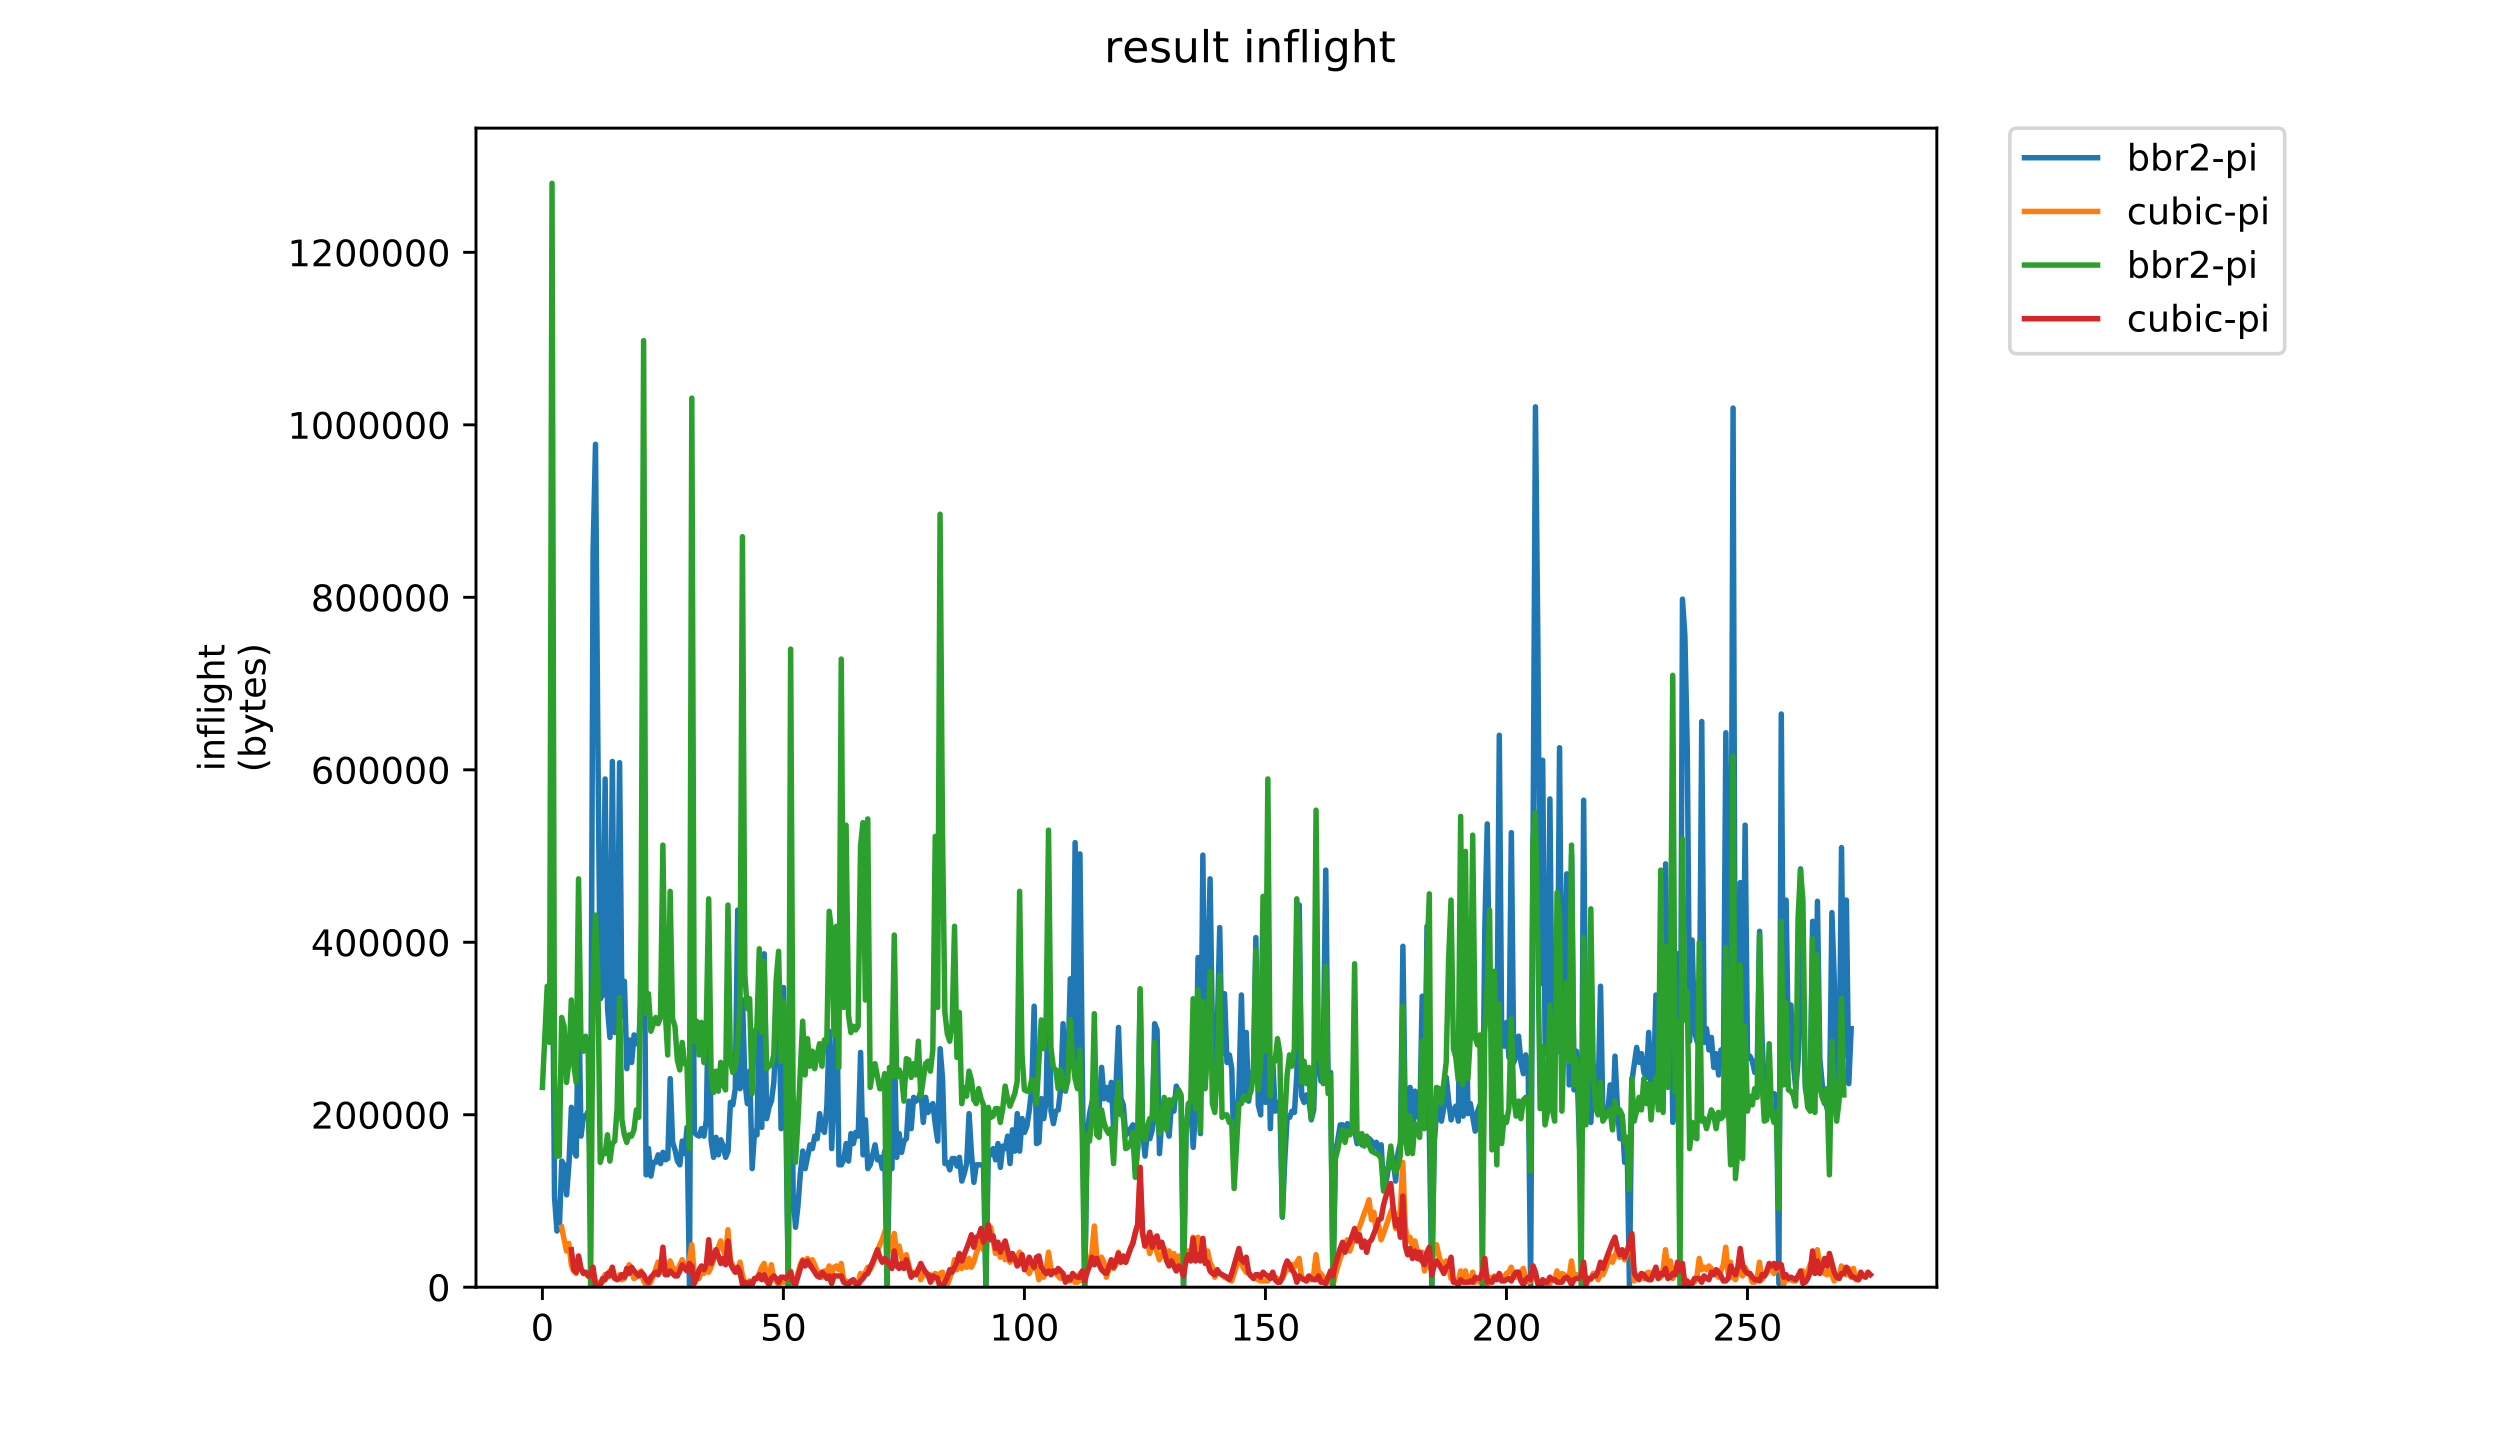 <?xml version="1.0" encoding="utf-8" standalone="no"?>
<!DOCTYPE svg PUBLIC "-//W3C//DTD SVG 1.1//EN"
  "http://www.w3.org/Graphics/SVG/1.1/DTD/svg11.dtd">
<!-- Created with matplotlib (https://matplotlib.org/) -->
<svg height="396pt" version="1.1" viewBox="0 0 684 396" width="684pt" xmlns="http://www.w3.org/2000/svg" xmlns:xlink="http://www.w3.org/1999/xlink">
 <defs>
  <style type="text/css">
*{stroke-linecap:butt;stroke-linejoin:round;}
  </style>
 </defs>
 <g id="figure_1">
  <g id="patch_1">
   <path d="M 0 396 
L 684 396 
L 684 0 
L 0 0 
z
" style="fill:#ffffff;"/>
  </g>
  <g id="axes_1">
   <g id="patch_2">
    <path d="M 130.23 352.174 
L 529.913 352.174 
L 529.913 35.062 
L 130.23 35.062 
z
" style="fill:#ffffff;"/>
   </g>
   <g id="matplotlib.axis_1">
    <g id="xtick_1">
     <g id="line2d_1">
      <defs>
       <path d="M 0 0 
L 0 3.5 
" id="m923b9f243b" style="stroke:#000000;stroke-width:0.8;"/>
      </defs>
      <g>
       <use style="stroke:#000000;stroke-width:0.8;" x="148.398" xlink:href="#m923b9f243b" y="352.174"/>
      </g>
     </g>
     <g id="text_1">
      <!-- 0 -->
      <defs>
       <path d="M 31.781 66.406 
Q 24.172 66.406 20.328 58.906 
Q 16.5 51.422 16.5 36.375 
Q 16.5 21.391 20.328 13.891 
Q 24.172 6.391 31.781 6.391 
Q 39.453 6.391 43.281 13.891 
Q 47.125 21.391 47.125 36.375 
Q 47.125 51.422 43.281 58.906 
Q 39.453 66.406 31.781 66.406 
z
M 31.781 74.219 
Q 44.047 74.219 50.516 64.516 
Q 56.984 54.828 56.984 36.375 
Q 56.984 17.969 50.516 8.266 
Q 44.047 -1.422 31.781 -1.422 
Q 19.531 -1.422 13.062 8.266 
Q 6.594 17.969 6.594 36.375 
Q 6.594 54.828 13.062 64.516 
Q 19.531 74.219 31.781 74.219 
z
" id="DejaVuSans-48"/>
      </defs>
      <g transform="translate(145.216 366.773)scale(0.1 -0.1)">
       <use xlink:href="#DejaVuSans-48"/>
      </g>
     </g>
    </g>
    <g id="xtick_2">
     <g id="line2d_2">
      <g>
       <use style="stroke:#000000;stroke-width:0.8;" x="214.339" xlink:href="#m923b9f243b" y="352.174"/>
      </g>
     </g>
     <g id="text_2">
      <!-- 50 -->
      <defs>
       <path d="M 10.797 72.906 
L 49.516 72.906 
L 49.516 64.594 
L 19.828 64.594 
L 19.828 46.734 
Q 21.969 47.469 24.109 47.828 
Q 26.266 48.188 28.422 48.188 
Q 40.625 48.188 47.75 41.5 
Q 54.891 34.812 54.891 23.391 
Q 54.891 11.625 47.562 5.094 
Q 40.234 -1.422 26.906 -1.422 
Q 22.312 -1.422 17.547 -0.641 
Q 12.797 0.141 7.719 1.703 
L 7.719 11.625 
Q 12.109 9.234 16.797 8.062 
Q 21.484 6.891 26.703 6.891 
Q 35.156 6.891 40.078 11.328 
Q 45.016 15.766 45.016 23.391 
Q 45.016 31 40.078 35.438 
Q 35.156 39.891 26.703 39.891 
Q 22.75 39.891 18.812 39.016 
Q 14.891 38.141 10.797 36.281 
z
" id="DejaVuSans-53"/>
      </defs>
      <g transform="translate(207.977 366.773)scale(0.1 -0.1)">
       <use xlink:href="#DejaVuSans-53"/>
       <use x="63.623" xlink:href="#DejaVuSans-48"/>
      </g>
     </g>
    </g>
    <g id="xtick_3">
     <g id="line2d_3">
      <g>
       <use style="stroke:#000000;stroke-width:0.8;" x="280.281" xlink:href="#m923b9f243b" y="352.174"/>
      </g>
     </g>
     <g id="text_3">
      <!-- 100 -->
      <defs>
       <path d="M 12.406 8.297 
L 28.516 8.297 
L 28.516 63.922 
L 10.984 60.406 
L 10.984 69.391 
L 28.422 72.906 
L 38.281 72.906 
L 38.281 8.297 
L 54.391 8.297 
L 54.391 0 
L 12.406 0 
z
" id="DejaVuSans-49"/>
      </defs>
      <g transform="translate(270.737 366.773)scale(0.1 -0.1)">
       <use xlink:href="#DejaVuSans-49"/>
       <use x="63.623" xlink:href="#DejaVuSans-48"/>
       <use x="127.246" xlink:href="#DejaVuSans-48"/>
      </g>
     </g>
    </g>
    <g id="xtick_4">
     <g id="line2d_4">
      <g>
       <use style="stroke:#000000;stroke-width:0.8;" x="346.223" xlink:href="#m923b9f243b" y="352.174"/>
      </g>
     </g>
     <g id="text_4">
      <!-- 150 -->
      <g transform="translate(336.679 366.773)scale(0.1 -0.1)">
       <use xlink:href="#DejaVuSans-49"/>
       <use x="63.623" xlink:href="#DejaVuSans-53"/>
       <use x="127.246" xlink:href="#DejaVuSans-48"/>
      </g>
     </g>
    </g>
    <g id="xtick_5">
     <g id="line2d_5">
      <g>
       <use style="stroke:#000000;stroke-width:0.8;" x="412.164" xlink:href="#m923b9f243b" y="352.174"/>
      </g>
     </g>
     <g id="text_5">
      <!-- 200 -->
      <defs>
       <path d="M 19.188 8.297 
L 53.609 8.297 
L 53.609 0 
L 7.328 0 
L 7.328 8.297 
Q 12.938 14.109 22.625 23.891 
Q 32.328 33.688 34.812 36.531 
Q 39.547 41.844 41.422 45.531 
Q 43.312 49.219 43.312 52.781 
Q 43.312 58.594 39.234 62.25 
Q 35.156 65.922 28.609 65.922 
Q 23.969 65.922 18.812 64.312 
Q 13.672 62.703 7.812 59.422 
L 7.812 69.391 
Q 13.766 71.781 18.938 73 
Q 24.125 74.219 28.422 74.219 
Q 39.75 74.219 46.484 68.547 
Q 53.219 62.891 53.219 53.422 
Q 53.219 48.922 51.531 44.891 
Q 49.859 40.875 45.406 35.406 
Q 44.188 33.984 37.641 27.219 
Q 31.109 20.453 19.188 8.297 
z
" id="DejaVuSans-50"/>
      </defs>
      <g transform="translate(402.621 366.773)scale(0.1 -0.1)">
       <use xlink:href="#DejaVuSans-50"/>
       <use x="63.623" xlink:href="#DejaVuSans-48"/>
       <use x="127.246" xlink:href="#DejaVuSans-48"/>
      </g>
     </g>
    </g>
    <g id="xtick_6">
     <g id="line2d_6">
      <g>
       <use style="stroke:#000000;stroke-width:0.8;" x="478.106" xlink:href="#m923b9f243b" y="352.174"/>
      </g>
     </g>
     <g id="text_6">
      <!-- 250 -->
      <g transform="translate(468.562 366.773)scale(0.1 -0.1)">
       <use xlink:href="#DejaVuSans-50"/>
       <use x="63.623" xlink:href="#DejaVuSans-53"/>
       <use x="127.246" xlink:href="#DejaVuSans-48"/>
      </g>
     </g>
    </g>
   </g>
   <g id="matplotlib.axis_2">
    <g id="ytick_1">
     <g id="line2d_7">
      <defs>
       <path d="M 0 0 
L -3.5 0 
" id="m10788fcb93" style="stroke:#000000;stroke-width:0.8;"/>
      </defs>
      <g>
       <use style="stroke:#000000;stroke-width:0.8;" x="130.23" xlink:href="#m10788fcb93" y="352.174"/>
      </g>
     </g>
     <g id="text_7">
      <!-- 0 -->
      <g transform="translate(116.868 355.973)scale(0.1 -0.1)">
       <use xlink:href="#DejaVuSans-48"/>
      </g>
     </g>
    </g>
    <g id="ytick_2">
     <g id="line2d_8">
      <g>
       <use style="stroke:#000000;stroke-width:0.8;" x="130.23" xlink:href="#m10788fcb93" y="304.986"/>
      </g>
     </g>
     <g id="text_8">
      <!-- 200000 -->
      <g transform="translate(85.055 308.785)scale(0.1 -0.1)">
       <use xlink:href="#DejaVuSans-50"/>
       <use x="63.623" xlink:href="#DejaVuSans-48"/>
       <use x="127.246" xlink:href="#DejaVuSans-48"/>
       <use x="190.869" xlink:href="#DejaVuSans-48"/>
       <use x="254.492" xlink:href="#DejaVuSans-48"/>
       <use x="318.115" xlink:href="#DejaVuSans-48"/>
      </g>
     </g>
    </g>
    <g id="ytick_3">
     <g id="line2d_9">
      <g>
       <use style="stroke:#000000;stroke-width:0.8;" x="130.23" xlink:href="#m10788fcb93" y="257.798"/>
      </g>
     </g>
     <g id="text_9">
      <!-- 400000 -->
      <defs>
       <path d="M 37.797 64.312 
L 12.891 25.391 
L 37.797 25.391 
z
M 35.203 72.906 
L 47.609 72.906 
L 47.609 25.391 
L 58.016 25.391 
L 58.016 17.188 
L 47.609 17.188 
L 47.609 0 
L 37.797 0 
L 37.797 17.188 
L 4.891 17.188 
L 4.891 26.703 
z
" id="DejaVuSans-52"/>
      </defs>
      <g transform="translate(85.055 261.597)scale(0.1 -0.1)">
       <use xlink:href="#DejaVuSans-52"/>
       <use x="63.623" xlink:href="#DejaVuSans-48"/>
       <use x="127.246" xlink:href="#DejaVuSans-48"/>
       <use x="190.869" xlink:href="#DejaVuSans-48"/>
       <use x="254.492" xlink:href="#DejaVuSans-48"/>
       <use x="318.115" xlink:href="#DejaVuSans-48"/>
      </g>
     </g>
    </g>
    <g id="ytick_4">
     <g id="line2d_10">
      <g>
       <use style="stroke:#000000;stroke-width:0.8;" x="130.23" xlink:href="#m10788fcb93" y="210.61"/>
      </g>
     </g>
     <g id="text_10">
      <!-- 600000 -->
      <defs>
       <path d="M 33.016 40.375 
Q 26.375 40.375 22.484 35.828 
Q 18.609 31.297 18.609 23.391 
Q 18.609 15.531 22.484 10.953 
Q 26.375 6.391 33.016 6.391 
Q 39.656 6.391 43.531 10.953 
Q 47.406 15.531 47.406 23.391 
Q 47.406 31.297 43.531 35.828 
Q 39.656 40.375 33.016 40.375 
z
M 52.594 71.297 
L 52.594 62.312 
Q 48.875 64.062 45.094 64.984 
Q 41.312 65.922 37.594 65.922 
Q 27.828 65.922 22.672 59.328 
Q 17.531 52.734 16.797 39.406 
Q 19.672 43.656 24.016 45.922 
Q 28.375 48.188 33.594 48.188 
Q 44.578 48.188 50.953 41.516 
Q 57.328 34.859 57.328 23.391 
Q 57.328 12.156 50.688 5.359 
Q 44.047 -1.422 33.016 -1.422 
Q 20.359 -1.422 13.672 8.266 
Q 6.984 17.969 6.984 36.375 
Q 6.984 53.656 15.188 63.938 
Q 23.391 74.219 37.203 74.219 
Q 40.922 74.219 44.703 73.484 
Q 48.484 72.75 52.594 71.297 
z
" id="DejaVuSans-54"/>
      </defs>
      <g transform="translate(85.055 214.409)scale(0.1 -0.1)">
       <use xlink:href="#DejaVuSans-54"/>
       <use x="63.623" xlink:href="#DejaVuSans-48"/>
       <use x="127.246" xlink:href="#DejaVuSans-48"/>
       <use x="190.869" xlink:href="#DejaVuSans-48"/>
       <use x="254.492" xlink:href="#DejaVuSans-48"/>
       <use x="318.115" xlink:href="#DejaVuSans-48"/>
      </g>
     </g>
    </g>
    <g id="ytick_5">
     <g id="line2d_11">
      <g>
       <use style="stroke:#000000;stroke-width:0.8;" x="130.23" xlink:href="#m10788fcb93" y="163.422"/>
      </g>
     </g>
     <g id="text_11">
      <!-- 800000 -->
      <defs>
       <path d="M 31.781 34.625 
Q 24.75 34.625 20.719 30.859 
Q 16.703 27.094 16.703 20.516 
Q 16.703 13.922 20.719 10.156 
Q 24.75 6.391 31.781 6.391 
Q 38.812 6.391 42.859 10.172 
Q 46.922 13.969 46.922 20.516 
Q 46.922 27.094 42.891 30.859 
Q 38.875 34.625 31.781 34.625 
z
M 21.922 38.812 
Q 15.578 40.375 12.031 44.719 
Q 8.5 49.078 8.5 55.328 
Q 8.5 64.062 14.719 69.141 
Q 20.953 74.219 31.781 74.219 
Q 42.672 74.219 48.875 69.141 
Q 55.078 64.062 55.078 55.328 
Q 55.078 49.078 51.531 44.719 
Q 48 40.375 41.703 38.812 
Q 48.828 37.156 52.797 32.312 
Q 56.781 27.484 56.781 20.516 
Q 56.781 9.906 50.312 4.234 
Q 43.844 -1.422 31.781 -1.422 
Q 19.734 -1.422 13.25 4.234 
Q 6.781 9.906 6.781 20.516 
Q 6.781 27.484 10.781 32.312 
Q 14.797 37.156 21.922 38.812 
z
M 18.312 54.391 
Q 18.312 48.734 21.844 45.562 
Q 25.391 42.391 31.781 42.391 
Q 38.141 42.391 41.719 45.562 
Q 45.312 48.734 45.312 54.391 
Q 45.312 60.062 41.719 63.234 
Q 38.141 66.406 31.781 66.406 
Q 25.391 66.406 21.844 63.234 
Q 18.312 60.062 18.312 54.391 
z
" id="DejaVuSans-56"/>
      </defs>
      <g transform="translate(85.055 167.221)scale(0.1 -0.1)">
       <use xlink:href="#DejaVuSans-56"/>
       <use x="63.623" xlink:href="#DejaVuSans-48"/>
       <use x="127.246" xlink:href="#DejaVuSans-48"/>
       <use x="190.869" xlink:href="#DejaVuSans-48"/>
       <use x="254.492" xlink:href="#DejaVuSans-48"/>
       <use x="318.115" xlink:href="#DejaVuSans-48"/>
      </g>
     </g>
    </g>
    <g id="ytick_6">
     <g id="line2d_12">
      <g>
       <use style="stroke:#000000;stroke-width:0.8;" x="130.23" xlink:href="#m10788fcb93" y="116.234"/>
      </g>
     </g>
     <g id="text_12">
      <!-- 1000000 -->
      <g transform="translate(78.693 120.033)scale(0.1 -0.1)">
       <use xlink:href="#DejaVuSans-49"/>
       <use x="63.623" xlink:href="#DejaVuSans-48"/>
       <use x="127.246" xlink:href="#DejaVuSans-48"/>
       <use x="190.869" xlink:href="#DejaVuSans-48"/>
       <use x="254.492" xlink:href="#DejaVuSans-48"/>
       <use x="318.115" xlink:href="#DejaVuSans-48"/>
       <use x="381.738" xlink:href="#DejaVuSans-48"/>
      </g>
     </g>
    </g>
    <g id="ytick_7">
     <g id="line2d_13">
      <g>
       <use style="stroke:#000000;stroke-width:0.8;" x="130.23" xlink:href="#m10788fcb93" y="69.046"/>
      </g>
     </g>
     <g id="text_13">
      <!-- 1200000 -->
      <g transform="translate(78.693 72.845)scale(0.1 -0.1)">
       <use xlink:href="#DejaVuSans-49"/>
       <use x="63.623" xlink:href="#DejaVuSans-50"/>
       <use x="127.246" xlink:href="#DejaVuSans-48"/>
       <use x="190.869" xlink:href="#DejaVuSans-48"/>
       <use x="254.492" xlink:href="#DejaVuSans-48"/>
       <use x="318.115" xlink:href="#DejaVuSans-48"/>
       <use x="381.738" xlink:href="#DejaVuSans-48"/>
      </g>
     </g>
    </g>
    <g id="text_14">
     <!-- inflight -->
     <defs>
      <path d="M 9.422 54.688 
L 18.406 54.688 
L 18.406 0 
L 9.422 0 
z
M 9.422 75.984 
L 18.406 75.984 
L 18.406 64.594 
L 9.422 64.594 
z
" id="DejaVuSans-105"/>
      <path d="M 54.891 33.016 
L 54.891 0 
L 45.906 0 
L 45.906 32.719 
Q 45.906 40.484 42.875 44.328 
Q 39.844 48.188 33.797 48.188 
Q 26.516 48.188 22.312 43.547 
Q 18.109 38.922 18.109 30.906 
L 18.109 0 
L 9.078 0 
L 9.078 54.688 
L 18.109 54.688 
L 18.109 46.188 
Q 21.344 51.125 25.703 53.562 
Q 30.078 56 35.797 56 
Q 45.219 56 50.047 50.172 
Q 54.891 44.344 54.891 33.016 
z
" id="DejaVuSans-110"/>
      <path d="M 37.109 75.984 
L 37.109 68.5 
L 28.516 68.5 
Q 23.688 68.5 21.797 66.547 
Q 19.922 64.594 19.922 59.516 
L 19.922 54.688 
L 34.719 54.688 
L 34.719 47.703 
L 19.922 47.703 
L 19.922 0 
L 10.891 0 
L 10.891 47.703 
L 2.297 47.703 
L 2.297 54.688 
L 10.891 54.688 
L 10.891 58.5 
Q 10.891 67.625 15.141 71.797 
Q 19.391 75.984 28.609 75.984 
z
" id="DejaVuSans-102"/>
      <path d="M 9.422 75.984 
L 18.406 75.984 
L 18.406 0 
L 9.422 0 
z
" id="DejaVuSans-108"/>
      <path d="M 45.406 27.984 
Q 45.406 37.75 41.375 43.109 
Q 37.359 48.484 30.078 48.484 
Q 22.859 48.484 18.828 43.109 
Q 14.797 37.75 14.797 27.984 
Q 14.797 18.266 18.828 12.891 
Q 22.859 7.516 30.078 7.516 
Q 37.359 7.516 41.375 12.891 
Q 45.406 18.266 45.406 27.984 
z
M 54.391 6.781 
Q 54.391 -7.172 48.188 -13.984 
Q 42 -20.797 29.203 -20.797 
Q 24.469 -20.797 20.266 -20.094 
Q 16.062 -19.391 12.109 -17.922 
L 12.109 -9.188 
Q 16.062 -11.328 19.922 -12.344 
Q 23.781 -13.375 27.781 -13.375 
Q 36.625 -13.375 41.016 -8.766 
Q 45.406 -4.156 45.406 5.172 
L 45.406 9.625 
Q 42.625 4.781 38.281 2.391 
Q 33.938 0 27.875 0 
Q 17.828 0 11.672 7.656 
Q 5.516 15.328 5.516 27.984 
Q 5.516 40.672 11.672 48.328 
Q 17.828 56 27.875 56 
Q 33.938 56 38.281 53.609 
Q 42.625 51.219 45.406 46.391 
L 45.406 54.688 
L 54.391 54.688 
z
" id="DejaVuSans-103"/>
      <path d="M 54.891 33.016 
L 54.891 0 
L 45.906 0 
L 45.906 32.719 
Q 45.906 40.484 42.875 44.328 
Q 39.844 48.188 33.797 48.188 
Q 26.516 48.188 22.312 43.547 
Q 18.109 38.922 18.109 30.906 
L 18.109 0 
L 9.078 0 
L 9.078 75.984 
L 18.109 75.984 
L 18.109 46.188 
Q 21.344 51.125 25.703 53.562 
Q 30.078 56 35.797 56 
Q 45.219 56 50.047 50.172 
Q 54.891 44.344 54.891 33.016 
z
" id="DejaVuSans-104"/>
      <path d="M 18.312 70.219 
L 18.312 54.688 
L 36.812 54.688 
L 36.812 47.703 
L 18.312 47.703 
L 18.312 18.016 
Q 18.312 11.328 20.141 9.422 
Q 21.969 7.516 27.594 7.516 
L 36.812 7.516 
L 36.812 0 
L 27.594 0 
Q 17.188 0 13.234 3.875 
Q 9.281 7.766 9.281 18.016 
L 9.281 47.703 
L 2.688 47.703 
L 2.688 54.688 
L 9.281 54.688 
L 9.281 70.219 
z
" id="DejaVuSans-116"/>
     </defs>
     <g transform="translate(61.415 211.018)rotate(-90)scale(0.1 -0.1)">
      <use xlink:href="#DejaVuSans-105"/>
      <use x="27.783" xlink:href="#DejaVuSans-110"/>
      <use x="91.162" xlink:href="#DejaVuSans-102"/>
      <use x="126.367" xlink:href="#DejaVuSans-108"/>
      <use x="154.15" xlink:href="#DejaVuSans-105"/>
      <use x="181.934" xlink:href="#DejaVuSans-103"/>
      <use x="245.41" xlink:href="#DejaVuSans-104"/>
      <use x="308.789" xlink:href="#DejaVuSans-116"/>
     </g>
     <!-- (bytes) -->
     <defs>
      <path d="M 31 75.875 
Q 24.469 64.656 21.281 53.656 
Q 18.109 42.672 18.109 31.391 
Q 18.109 20.125 21.312 9.062 
Q 24.516 -2 31 -13.188 
L 23.188 -13.188 
Q 15.875 -1.703 12.234 9.375 
Q 8.594 20.453 8.594 31.391 
Q 8.594 42.281 12.203 53.312 
Q 15.828 64.359 23.188 75.875 
z
" id="DejaVuSans-40"/>
      <path d="M 48.688 27.297 
Q 48.688 37.203 44.609 42.844 
Q 40.531 48.484 33.406 48.484 
Q 26.266 48.484 22.188 42.844 
Q 18.109 37.203 18.109 27.297 
Q 18.109 17.391 22.188 11.75 
Q 26.266 6.109 33.406 6.109 
Q 40.531 6.109 44.609 11.75 
Q 48.688 17.391 48.688 27.297 
z
M 18.109 46.391 
Q 20.953 51.266 25.266 53.625 
Q 29.594 56 35.594 56 
Q 45.562 56 51.781 48.094 
Q 58.016 40.188 58.016 27.297 
Q 58.016 14.406 51.781 6.484 
Q 45.562 -1.422 35.594 -1.422 
Q 29.594 -1.422 25.266 0.953 
Q 20.953 3.328 18.109 8.203 
L 18.109 0 
L 9.078 0 
L 9.078 75.984 
L 18.109 75.984 
z
" id="DejaVuSans-98"/>
      <path d="M 32.172 -5.078 
Q 28.375 -14.844 24.75 -17.812 
Q 21.141 -20.797 15.094 -20.797 
L 7.906 -20.797 
L 7.906 -13.281 
L 13.188 -13.281 
Q 16.891 -13.281 18.938 -11.516 
Q 21 -9.766 23.484 -3.219 
L 25.094 0.875 
L 2.984 54.688 
L 12.5 54.688 
L 29.594 11.922 
L 46.688 54.688 
L 56.203 54.688 
z
" id="DejaVuSans-121"/>
      <path d="M 56.203 29.594 
L 56.203 25.203 
L 14.891 25.203 
Q 15.484 15.922 20.484 11.062 
Q 25.484 6.203 34.422 6.203 
Q 39.594 6.203 44.453 7.469 
Q 49.312 8.734 54.109 11.281 
L 54.109 2.781 
Q 49.266 0.734 44.188 -0.344 
Q 39.109 -1.422 33.891 -1.422 
Q 20.797 -1.422 13.156 6.188 
Q 5.516 13.812 5.516 26.812 
Q 5.516 40.234 12.766 48.109 
Q 20.016 56 32.328 56 
Q 43.359 56 49.781 48.891 
Q 56.203 41.797 56.203 29.594 
z
M 47.219 32.234 
Q 47.125 39.594 43.094 43.984 
Q 39.062 48.391 32.422 48.391 
Q 24.906 48.391 20.391 44.141 
Q 15.875 39.891 15.188 32.172 
z
" id="DejaVuSans-101"/>
      <path d="M 44.281 53.078 
L 44.281 44.578 
Q 40.484 46.531 36.375 47.5 
Q 32.281 48.484 27.875 48.484 
Q 21.188 48.484 17.844 46.438 
Q 14.5 44.391 14.5 40.281 
Q 14.5 37.156 16.891 35.375 
Q 19.281 33.594 26.516 31.984 
L 29.594 31.297 
Q 39.156 29.25 43.188 25.516 
Q 47.219 21.781 47.219 15.094 
Q 47.219 7.469 41.188 3.016 
Q 35.156 -1.422 24.609 -1.422 
Q 20.219 -1.422 15.453 -0.562 
Q 10.688 0.297 5.422 2 
L 5.422 11.281 
Q 10.406 8.688 15.234 7.391 
Q 20.062 6.109 24.812 6.109 
Q 31.156 6.109 34.562 8.281 
Q 37.984 10.453 37.984 14.406 
Q 37.984 18.062 35.516 20.016 
Q 33.062 21.969 24.703 23.781 
L 21.578 24.516 
Q 13.234 26.266 9.516 29.906 
Q 5.812 33.547 5.812 39.891 
Q 5.812 47.609 11.281 51.797 
Q 16.75 56 26.812 56 
Q 31.781 56 36.172 55.266 
Q 40.578 54.547 44.281 53.078 
z
" id="DejaVuSans-115"/>
      <path d="M 8.016 75.875 
L 15.828 75.875 
Q 23.141 64.359 26.781 53.312 
Q 30.422 42.281 30.422 31.391 
Q 30.422 20.453 26.781 9.375 
Q 23.141 -1.703 15.828 -13.188 
L 8.016 -13.188 
Q 14.5 -2 17.703 9.062 
Q 20.906 20.125 20.906 31.391 
Q 20.906 42.672 17.703 53.656 
Q 14.5 64.656 8.016 75.875 
z
" id="DejaVuSans-41"/>
     </defs>
     <g transform="translate(72.613 211.295)rotate(-90)scale(0.1 -0.1)">
      <use xlink:href="#DejaVuSans-40"/>
      <use x="39.014" xlink:href="#DejaVuSans-98"/>
      <use x="102.49" xlink:href="#DejaVuSans-121"/>
      <use x="161.67" xlink:href="#DejaVuSans-116"/>
      <use x="200.879" xlink:href="#DejaVuSans-101"/>
      <use x="262.402" xlink:href="#DejaVuSans-115"/>
      <use x="314.502" xlink:href="#DejaVuSans-41"/>
     </g>
    </g>
   </g>
   <g id="line2d_14">
    <path clip-path="url(#p068f6fcb3d)" d="M 151.056 244.215 
L 151.716 327.576 
L 152.375 336.8 
L 153.035 336.117 
L 153.694 317.668 
L 154.353 318.693 
L 155.013 326.893 
L 155.672 318.352 
L 156.332 302.978 
L 156.991 314.935 
L 157.65 316.302 
L 158.31 270.863 
L 158.969 310.836 
L 159.629 305.369 
L 160.288 305.369 
L 160.948 304.003 
L 161.607 319.377 
L 162.266 150.947 
L 162.926 121.566 
L 163.585 204.927 
L 164.245 273.255 
L 164.904 272.23 
L 165.564 213.126 
L 166.223 275.988 
L 166.882 283.846 
L 167.542 208.343 
L 168.201 282.479 
L 168.861 273.255 
L 169.52 208.685 
L 170.179 278.038 
L 170.839 268.472 
L 171.498 292.387 
L 172.158 284.529 
L 172.817 290.679 
L 173.477 283.163 
L 174.136 285.554 
L 174.795 284.529 
L 175.455 271.888 
L 176.114 230.891 
L 176.774 321.426 
L 177.433 314.252 
L 178.092 321.768 
L 178.752 318.01 
L 179.411 318.01 
L 180.071 315.96 
L 180.73 318.352 
L 181.39 315.277 
L 182.049 317.327 
L 182.708 316.985 
L 183.368 295.12 
L 184.027 312.544 
L 184.687 314.594 
L 185.346 317.668 
L 186.005 318.693 
L 186.665 312.202 
L 187.324 315.619 
L 187.984 308.444 
L 188.643 351.833 
L 189.303 203.56 
L 189.962 309.811 
L 190.621 310.494 
L 191.281 310.836 
L 191.94 308.786 
L 192.6 310.836 
L 193.259 306.394 
L 193.918 267.105 
L 194.578 312.202 
L 195.237 316.643 
L 195.897 311.177 
L 196.556 315.96 
L 197.216 311.86 
L 197.875 313.569 
L 198.534 316.643 
L 199.194 314.935 
L 199.853 301.611 
L 200.513 302.295 
L 201.172 297.853 
L 201.831 248.998 
L 202.491 297.853 
L 203.15 273.597 
L 203.81 295.803 
L 204.469 301.953 
L 205.129 293.07 
L 205.788 319.718 
L 206.447 309.469 
L 207.107 310.494 
L 207.766 275.988 
L 208.426 308.444 
L 209.085 260.956 
L 209.744 306.053 
L 210.404 302.978 
L 211.063 301.27 
L 211.723 296.145 
L 213.042 267.789 
L 213.701 308.786 
L 214.36 270.18 
L 215.02 306.053 
L 215.679 351.833 
L 216.339 253.781 
L 216.998 327.234 
L 217.657 335.775 
L 218.317 329.967 
L 218.976 321.085 
L 219.636 314.935 
L 220.295 319.718 
L 221.614 313.227 
L 222.273 314.252 
L 222.933 310.836 
L 223.592 311.519 
L 224.252 304.686 
L 224.911 308.786 
L 225.57 309.811 
L 226.23 302.636 
L 226.889 282.138 
L 227.549 314.252 
L 228.208 298.195 
L 228.868 268.814 
L 229.527 318.693 
L 230.186 318.693 
L 230.846 317.327 
L 231.505 312.885 
L 232.165 317.668 
L 232.824 310.152 
L 233.483 312.885 
L 234.143 309.811 
L 234.802 310.836 
L 235.462 287.946 
L 236.121 315.96 
L 236.781 306.394 
L 237.44 319.718 
L 238.099 318.693 
L 239.418 313.227 
L 240.078 317.327 
L 240.737 316.643 
L 241.396 319.718 
L 242.056 314.935 
L 242.715 352.174 
L 243.375 316.302 
L 244.034 319.718 
L 244.694 285.212 
L 245.353 316.643 
L 246.012 310.152 
L 246.672 315.277 
L 247.331 312.202 
L 247.991 311.519 
L 248.65 301.27 
L 249.309 308.786 
L 249.969 300.245 
L 250.628 301.27 
L 251.288 300.586 
L 251.947 298.536 
L 252.607 307.077 
L 253.266 300.245 
L 253.925 304.344 
L 254.585 302.636 
L 255.244 301.953 
L 255.904 307.761 
L 256.563 312.202 
L 257.222 286.921 
L 257.882 295.12 
L 258.541 318.352 
L 259.201 318.01 
L 259.86 320.06 
L 260.52 316.985 
L 261.179 316.985 
L 261.838 319.035 
L 262.498 316.643 
L 263.157 323.135 
L 263.817 321.085 
L 264.476 318.352 
L 265.135 304.686 
L 265.795 315.619 
L 266.454 323.476 
L 267.114 318.693 
L 268.433 318.693 
L 269.092 319.035 
L 269.751 351.833 
L 270.411 314.594 
L 271.07 315.96 
L 271.73 314.252 
L 272.389 317.327 
L 273.048 312.885 
L 273.708 319.377 
L 274.367 313.569 
L 275.027 314.252 
L 275.686 310.836 
L 276.346 318.352 
L 277.005 309.127 
L 277.664 314.935 
L 278.324 304.686 
L 278.983 314.935 
L 279.643 306.053 
L 280.302 309.811 
L 280.961 308.102 
L 281.621 303.661 
L 282.28 297.853 
L 282.94 275.305 
L 283.599 312.885 
L 284.259 312.544 
L 284.918 300.586 
L 285.577 306.053 
L 286.237 300.928 
L 286.896 263.006 
L 287.556 304.003 
L 288.215 307.419 
L 288.874 304.003 
L 289.534 303.661 
L 290.193 297.853 
L 290.853 280.088 
L 291.512 298.536 
L 292.172 292.045 
L 292.831 267.789 
L 293.49 290.337 
L 294.15 230.55 
L 294.809 290.337 
L 295.469 233.625 
L 296.787 352.174 
L 297.447 310.152 
L 298.106 304.686 
L 298.766 301.611 
L 299.425 307.419 
L 300.085 300.586 
L 300.744 302.978 
L 301.403 292.045 
L 302.063 300.586 
L 302.722 297.512 
L 303.382 300.928 
L 304.041 296.145 
L 304.7 309.127 
L 305.36 296.487 
L 306.019 281.113 
L 306.679 300.586 
L 307.338 302.295 
L 307.998 310.494 
L 308.657 310.152 
L 309.316 308.786 
L 309.976 307.761 
L 310.635 320.06 
L 311.295 313.91 
L 311.954 271.547 
L 312.613 309.469 
L 313.273 316.302 
L 313.932 309.469 
L 314.592 311.519 
L 315.251 309.127 
L 315.911 280.088 
L 316.57 281.796 
L 317.229 315.619 
L 317.889 306.053 
L 318.548 307.761 
L 319.208 308.102 
L 319.867 310.836 
L 320.527 301.953 
L 321.186 304.003 
L 321.845 297.17 
L 322.505 298.878 
L 323.164 300.245 
L 323.824 351.833 
L 324.483 309.469 
L 325.142 302.978 
L 325.802 301.953 
L 326.461 313.91 
L 327.121 302.978 
L 327.78 261.981 
L 328.44 310.152 
L 329.099 233.966 
L 329.758 295.803 
L 331.077 240.457 
L 331.737 283.846 
L 332.396 293.412 
L 333.055 281.113 
L 333.715 253.781 
L 334.374 288.287 
L 335.034 271.888 
L 335.693 290.679 
L 336.353 288.629 
L 337.012 292.387 
L 337.671 318.352 
L 338.331 309.127 
L 338.99 297.17 
L 339.65 272.23 
L 340.309 299.903 
L 340.968 282.479 
L 341.628 301.27 
L 342.287 295.803 
L 342.947 292.729 
L 343.606 256.515 
L 344.266 302.295 
L 344.925 305.028 
L 345.584 252.073 
L 346.244 301.611 
L 346.903 273.255 
L 347.563 308.786 
L 348.222 289.995 
L 348.881 304.003 
L 349.541 301.611 
L 350.2 303.319 
L 350.86 333.042 
L 351.519 317.327 
L 352.179 305.369 
L 352.838 305.711 
L 353.497 304.003 
L 354.157 304.344 
L 354.816 293.753 
L 355.476 247.632 
L 356.135 299.903 
L 356.794 301.611 
L 357.454 299.561 
L 358.113 300.928 
L 358.773 306.394 
L 359.432 303.661 
L 360.092 283.163 
L 360.751 288.97 
L 361.41 295.803 
L 362.07 286.237 
L 362.729 238.066 
L 363.389 297.853 
L 364.048 293.412 
L 364.707 350.466 
L 365.367 315.96 
L 366.686 307.761 
L 367.345 307.761 
L 368.005 310.494 
L 368.664 307.419 
L 369.323 308.444 
L 369.983 308.444 
L 370.642 309.127 
L 371.302 312.885 
L 371.961 310.494 
L 372.62 313.227 
L 373.28 312.544 
L 373.939 312.544 
L 374.599 311.519 
L 375.258 312.202 
L 375.918 313.91 
L 376.577 312.544 
L 377.236 314.594 
L 377.896 313.227 
L 378.555 325.184 
L 379.215 323.476 
L 380.533 315.619 
L 381.193 317.327 
L 381.852 323.135 
L 382.512 315.277 
L 383.171 312.544 
L 383.831 258.906 
L 384.49 306.394 
L 385.149 311.177 
L 385.809 297.512 
L 386.468 311.86 
L 387.128 298.536 
L 387.787 304.686 
L 388.446 306.394 
L 389.106 272.572 
L 389.765 308.444 
L 390.425 253.44 
L 391.084 310.494 
L 391.744 351.833 
L 392.403 312.544 
L 393.062 304.003 
L 393.722 302.636 
L 394.381 306.736 
L 395.041 302.978 
L 395.7 294.778 
L 396.359 301.27 
L 397.019 306.394 
L 397.678 303.661 
L 398.338 302.636 
L 398.997 306.736 
L 399.657 253.098 
L 400.316 305.369 
L 400.975 263.689 
L 401.635 304.686 
L 402.294 301.953 
L 403.613 309.469 
L 404.272 304.003 
L 404.932 302.295 
L 405.591 314.594 
L 406.251 253.781 
L 406.91 225.425 
L 407.57 274.963 
L 408.229 278.038 
L 408.888 285.212 
L 409.548 286.921 
L 410.207 201.169 
L 410.867 284.188 
L 411.526 286.237 
L 412.185 279.746 
L 412.845 289.312 
L 413.504 227.817 
L 414.164 290.679 
L 414.823 288.97 
L 415.483 283.504 
L 416.142 290.679 
L 416.801 293.753 
L 417.461 288.629 
L 418.12 292.387 
L 418.78 351.833 
L 420.098 111.317 
L 420.758 175.887 
L 421.417 269.155 
L 422.077 208.001 
L 422.736 284.871 
L 423.396 288.629 
L 424.055 218.592 
L 424.714 290.679 
L 425.374 288.629 
L 426.033 287.604 
L 426.693 204.585 
L 427.352 289.995 
L 428.671 239.091 
L 429.33 296.828 
L 429.99 233.966 
L 430.649 298.195 
L 431.309 287.604 
L 432.627 327.234 
L 433.287 218.934 
L 433.946 304.686 
L 434.606 291.704 
L 435.265 307.077 
L 435.924 291.362 
L 436.584 300.245 
L 437.243 299.903 
L 437.903 269.839 
L 438.562 305.711 
L 439.881 304.344 
L 440.54 296.828 
L 441.2 307.761 
L 441.859 288.97 
L 442.519 302.978 
L 443.178 311.519 
L 443.837 305.711 
L 444.497 318.01 
L 445.156 311.519 
L 445.816 351.833 
L 446.475 295.803 
L 447.794 286.579 
L 448.453 290.679 
L 449.113 288.287 
L 449.772 293.412 
L 450.432 294.778 
L 451.091 282.479 
L 451.75 300.245 
L 452.41 296.487 
L 453.069 272.23 
L 453.729 294.778 
L 454.388 291.362 
L 455.048 290.337 
L 455.707 236.358 
L 456.366 288.287 
L 457.026 260.956 
L 457.685 307.077 
L 458.345 304.344 
L 459.004 260.956 
L 459.663 326.893 
L 460.323 163.93 
L 460.982 173.837 
L 461.642 205.268 
L 462.301 284.871 
L 462.961 257.198 
L 463.62 282.138 
L 464.279 284.871 
L 464.939 286.237 
L 465.598 197.411 
L 466.258 285.212 
L 466.917 281.454 
L 467.576 287.262 
L 468.236 283.846 
L 468.895 292.045 
L 469.555 288.287 
L 470.214 294.095 
L 470.874 287.262 
L 471.533 291.02 
L 472.192 200.485 
L 472.852 264.031 
L 473.511 290.679 
L 474.171 111.659 
L 474.83 308.786 
L 475.49 298.536 
L 476.149 241.482 
L 476.808 292.045 
L 477.468 225.767 
L 478.127 289.654 
L 478.787 288.97 
L 479.446 290.337 
L 480.105 293.412 
L 480.765 291.704 
L 481.424 254.806 
L 482.084 283.504 
L 482.743 299.561 
L 483.403 296.487 
L 484.062 301.953 
L 484.721 299.561 
L 485.381 299.22 
L 486.04 299.903 
L 486.7 351.149 
L 487.359 195.361 
L 488.018 291.02 
L 488.678 246.265 
L 489.337 289.654 
L 489.997 274.963 
L 490.656 291.02 
L 491.316 297.853 
L 491.975 289.995 
L 492.634 237.724 
L 493.294 273.597 
L 493.953 297.853 
L 494.613 300.928 
L 495.272 298.195 
L 495.931 252.073 
L 496.591 297.17 
L 497.25 246.607 
L 497.91 289.654 
L 498.569 296.828 
L 499.888 303.319 
L 500.547 303.319 
L 501.207 249.682 
L 501.866 268.13 
L 502.526 299.22 
L 503.185 294.778 
L 503.844 231.916 
L 504.504 288.97 
L 505.163 246.265 
L 505.823 296.487 
L 506.482 281.454 
L 506.482 281.454 
" style="fill:none;stroke:#1f77b4;stroke-linecap:square;stroke-width:1.5;"/>
   </g>
   <g id="line2d_15">
    <path clip-path="url(#p068f6fcb3d)" d="M 153.666 335.775 
L 154.985 342.267 
L 155.645 340.217 
L 156.304 346.025 
L 156.963 347.733 
L 157.623 348.416 
L 158.282 344.316 
L 158.942 347.391 
L 159.601 348.074 
L 160.26 348.416 
L 160.92 349.099 
L 161.579 349.099 
L 162.239 348.416 
L 162.898 350.466 
L 163.558 351.833 
L 164.217 350.808 
L 164.876 350.808 
L 165.536 348.758 
L 166.195 349.441 
L 166.855 347.733 
L 167.514 348.758 
L 168.173 349.441 
L 168.833 349.783 
L 169.492 348.758 
L 170.152 350.124 
L 170.811 349.783 
L 171.471 348.416 
L 172.13 346.025 
L 172.789 347.733 
L 173.449 349.783 
L 174.108 349.441 
L 174.768 348.416 
L 175.427 347.733 
L 176.086 350.466 
L 176.746 351.491 
L 177.405 351.491 
L 178.065 350.808 
L 178.724 349.099 
L 180.043 345.341 
L 180.702 346.366 
L 181.362 348.074 
L 182.021 346.708 
L 182.681 347.05 
L 183.34 345 
L 183.999 346.708 
L 185.318 348.074 
L 185.978 346.025 
L 186.637 344.658 
L 187.956 347.391 
L 188.615 345 
L 189.275 340.558 
L 189.934 348.758 
L 190.594 348.758 
L 191.253 349.783 
L 191.912 348.074 
L 192.572 348.416 
L 193.231 347.391 
L 193.891 348.074 
L 194.55 346.708 
L 195.869 342.95 
L 197.188 339.533 
L 197.847 341.925 
L 198.507 343.633 
L 199.166 336.459 
L 199.825 344.658 
L 200.485 346.366 
L 201.144 347.05 
L 201.804 348.074 
L 202.463 345.341 
L 203.123 348.758 
L 203.782 351.149 
L 204.441 351.491 
L 205.101 350.466 
L 205.76 351.149 
L 206.42 350.124 
L 207.079 349.783 
L 207.738 348.416 
L 208.398 346.708 
L 209.057 345.683 
L 209.717 348.416 
L 210.376 350.466 
L 211.036 346.025 
L 211.695 349.783 
L 212.354 350.466 
L 213.014 351.491 
L 213.673 350.808 
L 214.992 350.808 
L 215.651 349.099 
L 216.311 347.733 
L 216.97 352.174 
L 217.63 350.808 
L 218.949 346.025 
L 219.608 344.658 
L 220.267 346.025 
L 220.927 344.316 
L 221.586 346.366 
L 222.246 344.658 
L 222.905 346.025 
L 223.565 347.733 
L 224.224 348.416 
L 224.883 349.441 
L 225.543 347.733 
L 226.202 348.416 
L 226.862 346.366 
L 227.521 348.758 
L 228.18 346.708 
L 228.84 346.366 
L 229.499 347.391 
L 230.159 345.683 
L 230.818 350.124 
L 232.137 350.808 
L 233.456 350.808 
L 234.115 351.149 
L 234.775 351.149 
L 235.434 348.416 
L 236.093 349.099 
L 236.753 348.074 
L 237.412 346.708 
L 238.072 347.391 
L 238.731 346.025 
L 240.05 342.267 
L 240.709 340.558 
L 241.369 339.192 
L 242.688 335.092 
L 243.347 339.875 
L 244.006 342.267 
L 244.666 337.484 
L 245.325 342.95 
L 245.985 340.9 
L 246.644 343.975 
L 247.304 345.683 
L 247.963 343.291 
L 249.282 348.758 
L 249.941 348.074 
L 250.601 348.758 
L 251.26 347.05 
L 251.919 350.124 
L 252.579 348.758 
L 253.238 348.758 
L 253.898 349.099 
L 254.557 348.758 
L 255.217 350.124 
L 255.876 348.416 
L 256.535 349.783 
L 257.195 348.416 
L 257.854 348.074 
L 258.514 350.808 
L 259.173 351.491 
L 259.832 349.783 
L 260.492 347.733 
L 261.151 344.658 
L 261.811 347.391 
L 262.47 346.025 
L 263.13 347.05 
L 263.789 344.316 
L 264.448 346.708 
L 265.108 344.316 
L 265.767 346.708 
L 266.427 345.341 
L 267.086 342.95 
L 267.745 341.242 
L 268.405 339.192 
L 269.064 341.925 
L 271.043 335.775 
L 272.361 342.95 
L 273.021 341.242 
L 273.68 343.975 
L 274.34 341.242 
L 274.999 344.658 
L 275.658 343.291 
L 276.318 345.341 
L 276.977 343.633 
L 277.637 344.658 
L 278.296 343.975 
L 278.956 342.608 
L 279.615 343.633 
L 280.274 346.366 
L 281.593 348.416 
L 282.253 346.708 
L 282.912 347.05 
L 283.571 346.708 
L 284.231 350.124 
L 284.89 348.758 
L 285.55 349.441 
L 286.209 347.733 
L 286.869 342.608 
L 287.528 347.05 
L 288.187 348.074 
L 288.847 348.416 
L 290.166 349.783 
L 290.825 349.441 
L 291.484 349.783 
L 292.144 350.466 
L 292.803 350.466 
L 293.463 349.441 
L 294.122 350.808 
L 294.782 350.808 
L 295.441 348.416 
L 296.1 350.466 
L 296.76 349.783 
L 297.419 346.708 
L 298.079 345 
L 298.738 342.608 
L 299.397 335.434 
L 300.057 343.633 
L 300.716 345.683 
L 301.376 343.975 
L 302.035 345.341 
L 302.695 349.441 
L 303.354 347.391 
L 304.013 346.025 
L 304.673 347.05 
L 305.332 346.025 
L 305.992 342.608 
L 306.651 345.341 
L 307.31 343.975 
L 307.97 345.341 
L 309.289 341.583 
L 309.948 339.875 
L 311.267 335.092 
L 311.926 322.451 
L 312.586 337.484 
L 313.245 340.9 
L 313.905 339.533 
L 314.564 342.95 
L 315.883 338.509 
L 316.542 342.608 
L 317.202 344.658 
L 317.861 343.291 
L 318.521 341.583 
L 319.18 343.633 
L 319.839 342.267 
L 320.499 344.316 
L 321.158 342.95 
L 321.818 345.683 
L 322.477 343.633 
L 323.136 345.341 
L 323.796 347.733 
L 324.455 343.975 
L 325.115 342.267 
L 325.774 344.316 
L 326.434 338.509 
L 327.093 344.316 
L 327.752 338.509 
L 328.412 343.975 
L 329.071 338.85 
L 329.731 345 
L 330.39 342.267 
L 331.049 345.341 
L 331.709 346.708 
L 332.368 349.441 
L 333.028 348.074 
L 334.347 348.758 
L 335.006 349.441 
L 335.665 349.783 
L 336.325 349.783 
L 336.984 350.466 
L 338.962 344.316 
L 340.281 347.05 
L 340.941 348.074 
L 341.6 348.416 
L 342.26 349.099 
L 344.897 350.466 
L 346.875 350.466 
L 347.535 349.099 
L 348.194 349.099 
L 349.513 349.783 
L 350.173 350.466 
L 350.832 349.783 
L 352.151 347.05 
L 352.81 347.391 
L 353.47 346.025 
L 354.129 346.708 
L 354.788 345.341 
L 355.448 344.316 
L 356.107 349.441 
L 356.767 349.783 
L 357.426 350.466 
L 358.086 349.441 
L 358.745 350.124 
L 359.404 348.758 
L 360.064 343.291 
L 360.723 348.074 
L 361.383 348.416 
L 362.042 349.441 
L 362.701 350.808 
L 363.361 350.808 
L 364.02 350.466 
L 364.68 351.833 
L 365.339 348.758 
L 366.658 344.316 
L 368.636 339.192 
L 369.296 342.267 
L 369.955 340.217 
L 370.614 338.85 
L 371.274 337.142 
L 371.933 335.775 
L 373.252 332.017 
L 373.912 330.309 
L 374.571 328.259 
L 375.23 333.726 
L 375.89 331.676 
L 376.549 336.8 
L 377.209 335.434 
L 377.868 339.192 
L 378.528 337.484 
L 380.506 331.676 
L 381.165 330.309 
L 381.825 336.117 
L 382.484 332.701 
L 383.143 331.334 
L 383.803 318.01 
L 384.462 335.434 
L 385.122 339.533 
L 385.781 338.509 
L 386.441 340.9 
L 387.1 339.533 
L 388.419 344.658 
L 389.078 342.608 
L 389.738 347.733 
L 390.397 344.658 
L 391.056 346.708 
L 391.716 345 
L 393.035 340.558 
L 393.694 343.633 
L 394.354 345.683 
L 395.013 347.05 
L 395.672 345 
L 396.332 346.366 
L 396.991 349.783 
L 398.31 350.466 
L 398.969 350.466 
L 399.629 347.733 
L 400.288 350.466 
L 400.948 347.733 
L 401.607 350.808 
L 402.267 350.808 
L 402.926 348.074 
L 403.585 350.808 
L 404.245 350.466 
L 404.904 350.808 
L 406.223 350.124 
L 406.882 352.174 
L 407.542 349.441 
L 408.201 350.808 
L 408.861 349.099 
L 409.52 349.783 
L 410.18 349.099 
L 410.839 349.099 
L 411.498 349.441 
L 412.158 348.416 
L 412.817 348.074 
L 413.477 346.708 
L 414.136 349.099 
L 414.795 349.441 
L 415.455 348.074 
L 416.114 348.074 
L 416.774 347.05 
L 417.433 349.783 
L 418.093 350.808 
L 418.752 350.466 
L 419.411 346.366 
L 420.071 348.416 
L 420.73 351.149 
L 421.39 351.833 
L 422.049 351.491 
L 422.708 350.466 
L 423.368 351.491 
L 424.027 351.149 
L 424.687 350.124 
L 425.346 350.124 
L 426.006 347.733 
L 426.665 350.466 
L 427.324 348.416 
L 427.984 348.758 
L 428.643 349.783 
L 429.303 349.441 
L 429.962 345 
L 430.621 349.783 
L 431.281 348.758 
L 431.94 349.099 
L 432.6 348.074 
L 433.259 347.391 
L 433.919 350.808 
L 434.578 349.783 
L 435.237 350.124 
L 435.897 348.416 
L 436.556 348.416 
L 437.216 350.124 
L 437.875 348.758 
L 438.534 348.758 
L 439.194 347.391 
L 440.513 343.633 
L 441.172 345.341 
L 442.491 341.925 
L 443.15 343.975 
L 443.81 342.608 
L 444.469 344.658 
L 445.129 342.95 
L 445.788 341.925 
L 446.447 338.167 
L 447.107 350.466 
L 447.766 348.758 
L 449.745 349.783 
L 450.404 348.416 
L 451.063 348.074 
L 451.723 349.441 
L 452.382 348.074 
L 453.042 348.758 
L 453.701 349.783 
L 454.36 349.441 
L 455.02 347.391 
L 455.679 341.925 
L 456.339 347.391 
L 456.998 345 
L 457.658 349.783 
L 458.317 347.733 
L 458.976 346.366 
L 459.636 346.366 
L 460.295 346.708 
L 460.955 351.491 
L 461.614 351.833 
L 462.273 351.833 
L 462.933 350.808 
L 463.592 350.808 
L 464.252 349.441 
L 464.911 344.316 
L 465.571 347.391 
L 466.23 346.708 
L 466.889 347.391 
L 467.549 346.366 
L 468.208 347.05 
L 468.868 348.074 
L 469.527 348.416 
L 470.186 349.441 
L 471.505 346.025 
L 472.165 341.242 
L 472.824 348.416 
L 473.484 345.341 
L 474.143 349.441 
L 474.802 350.124 
L 475.462 348.416 
L 476.121 342.95 
L 476.781 349.099 
L 477.44 346.708 
L 478.099 348.074 
L 478.759 348.758 
L 479.418 350.808 
L 480.078 350.808 
L 480.737 349.783 
L 481.397 345.341 
L 482.056 350.124 
L 482.715 349.099 
L 483.375 348.416 
L 484.034 346.366 
L 485.353 348.416 
L 486.012 346.708 
L 486.672 347.391 
L 487.331 346.708 
L 487.991 351.491 
L 488.65 349.441 
L 489.31 350.124 
L 489.969 350.124 
L 490.628 350.466 
L 491.288 350.466 
L 491.947 349.099 
L 493.266 347.733 
L 493.925 350.124 
L 495.244 346.025 
L 495.904 345 
L 496.563 346.025 
L 497.223 341.925 
L 497.882 346.025 
L 498.541 347.391 
L 499.201 348.416 
L 499.86 348.758 
L 500.52 346.366 
L 501.179 348.758 
L 501.838 350.466 
L 502.498 349.099 
L 503.157 349.783 
L 503.817 346.366 
L 504.476 348.416 
L 505.136 348.758 
L 505.795 347.05 
L 506.454 349.441 
L 507.114 347.05 
L 507.773 350.124 
L 508.433 350.124 
L 509.092 349.441 
L 509.092 349.441 
" style="fill:none;stroke:#ff7f0e;stroke-linecap:square;stroke-width:1.5;"/>
   </g>
   <g id="line2d_16">
    <path clip-path="url(#p068f6fcb3d)" d="M 148.398 297.512 
L 149.716 269.839 
L 150.376 285.212 
L 151.035 50.163 
L 151.695 293.412 
L 152.354 316.302 
L 153.013 316.302 
L 153.673 278.38 
L 154.332 280.771 
L 154.992 296.145 
L 155.651 290.679 
L 156.311 273.597 
L 156.97 291.02 
L 157.629 296.145 
L 158.289 240.457 
L 158.948 285.212 
L 159.608 287.604 
L 160.267 283.504 
L 160.926 286.579 
L 161.586 351.833 
L 162.245 270.522 
L 162.905 250.365 
L 163.564 267.105 
L 164.224 318.01 
L 164.883 315.619 
L 165.542 315.619 
L 166.202 310.494 
L 166.861 317.668 
L 167.521 312.885 
L 168.18 312.202 
L 168.839 303.319 
L 169.499 272.913 
L 170.158 306.394 
L 170.818 310.494 
L 171.477 312.544 
L 172.137 310.494 
L 172.796 310.836 
L 173.455 309.127 
L 174.115 303.661 
L 174.774 305.711 
L 175.434 251.732 
L 176.093 93.21 
L 176.752 277.355 
L 177.412 271.888 
L 178.071 282.138 
L 179.39 278.38 
L 180.05 280.088 
L 180.709 278.38 
L 181.368 231.233 
L 182.028 277.013 
L 182.687 288.629 
L 183.347 243.874 
L 184.006 278.721 
L 184.665 280.771 
L 185.325 289.995 
L 185.984 292.729 
L 186.644 285.212 
L 187.303 291.02 
L 187.963 291.362 
L 188.622 314.252 
L 189.281 108.925 
L 189.941 284.871 
L 190.6 279.405 
L 191.26 288.629 
L 191.919 279.746 
L 192.578 290.679 
L 193.238 280.771 
L 193.897 245.924 
L 194.557 294.095 
L 195.216 298.878 
L 195.876 293.07 
L 196.535 298.536 
L 197.194 290.679 
L 197.854 296.828 
L 198.513 298.195 
L 199.173 247.632 
L 199.832 290.337 
L 200.492 293.412 
L 201.151 292.387 
L 201.81 286.579 
L 202.47 274.622 
L 203.129 146.848 
L 203.789 266.764 
L 204.448 275.988 
L 205.107 273.255 
L 205.767 299.22 
L 206.426 282.479 
L 207.086 281.113 
L 207.745 259.589 
L 208.405 282.479 
L 209.064 263.006 
L 209.723 292.387 
L 210.383 291.704 
L 211.042 291.362 
L 211.702 288.629 
L 212.361 268.13 
L 213.02 260.273 
L 213.68 290.337 
L 214.339 273.938 
L 214.999 289.312 
L 215.658 351.833 
L 216.318 177.595 
L 216.977 299.22 
L 217.636 318.01 
L 218.296 307.077 
L 219.615 279.405 
L 220.274 294.095 
L 220.933 284.188 
L 221.593 291.704 
L 222.252 287.604 
L 222.912 292.387 
L 223.571 288.629 
L 224.231 285.554 
L 224.89 291.704 
L 225.549 284.529 
L 226.209 285.212 
L 226.868 249.34 
L 227.528 254.806 
L 228.187 283.163 
L 228.846 253.44 
L 229.506 292.045 
L 230.165 180.328 
L 230.825 275.646 
L 231.484 225.767 
L 232.144 277.696 
L 232.803 282.479 
L 233.462 280.771 
L 234.122 281.796 
L 234.781 280.771 
L 235.441 231.575 
L 236.1 225.084 
L 236.759 273.597 
L 237.419 224.059 
L 238.078 297.512 
L 238.738 293.412 
L 239.397 291.02 
L 240.716 297.853 
L 241.375 297.853 
L 242.035 293.753 
L 242.694 352.174 
L 243.354 292.045 
L 244.013 294.437 
L 244.672 255.831 
L 245.332 294.778 
L 245.991 292.729 
L 246.651 294.095 
L 247.31 301.27 
L 247.97 289.654 
L 248.629 289.995 
L 249.288 294.778 
L 249.948 291.02 
L 250.607 294.095 
L 251.267 284.871 
L 251.926 299.903 
L 253.245 291.02 
L 253.904 290.337 
L 254.564 293.07 
L 255.223 287.262 
L 255.883 228.842 
L 256.542 275.646 
L 257.201 140.698 
L 257.861 227.133 
L 258.52 277.013 
L 259.18 282.821 
L 259.839 284.871 
L 260.498 280.088 
L 261.158 253.44 
L 261.817 289.312 
L 262.477 277.013 
L 263.136 301.953 
L 263.796 297.512 
L 264.455 299.903 
L 265.114 293.07 
L 265.774 295.462 
L 266.433 300.928 
L 267.093 301.953 
L 267.752 297.853 
L 268.411 300.586 
L 269.071 302.295 
L 269.73 351.833 
L 270.39 302.978 
L 271.049 305.711 
L 271.709 305.369 
L 272.368 303.319 
L 273.027 303.319 
L 273.687 307.077 
L 274.346 303.319 
L 275.006 297.17 
L 275.665 300.586 
L 276.324 302.636 
L 277.643 299.22 
L 278.303 295.803 
L 278.962 243.874 
L 279.622 288.629 
L 280.281 298.195 
L 280.94 298.536 
L 281.6 298.536 
L 282.259 295.462 
L 282.919 295.803 
L 283.578 301.953 
L 284.897 279.063 
L 285.556 286.921 
L 286.216 279.746 
L 286.875 227.133 
L 287.535 286.579 
L 288.194 292.045 
L 288.853 292.729 
L 289.513 297.853 
L 290.172 292.729 
L 290.832 295.803 
L 291.491 298.195 
L 292.15 295.803 
L 292.81 279.063 
L 293.469 289.654 
L 294.129 295.12 
L 294.788 297.853 
L 295.448 287.262 
L 296.107 310.836 
L 296.766 351.833 
L 297.426 310.494 
L 298.085 312.202 
L 298.745 306.053 
L 299.404 277.355 
L 300.063 310.494 
L 300.723 311.177 
L 301.382 303.661 
L 302.042 307.077 
L 302.701 309.127 
L 303.361 310.152 
L 304.02 308.786 
L 304.679 318.352 
L 305.339 304.344 
L 305.998 296.145 
L 306.658 305.028 
L 307.317 305.028 
L 307.976 314.252 
L 308.636 313.91 
L 309.295 312.885 
L 309.955 309.811 
L 310.614 322.11 
L 311.274 313.91 
L 311.933 270.522 
L 312.592 310.836 
L 313.252 311.86 
L 313.911 308.102 
L 314.571 306.053 
L 315.23 306.053 
L 315.889 285.212 
L 316.549 306.053 
L 317.208 310.152 
L 317.868 306.053 
L 318.527 300.245 
L 319.187 309.127 
L 319.846 300.928 
L 320.505 302.636 
L 321.165 300.586 
L 321.824 300.245 
L 322.484 298.195 
L 323.143 299.561 
L 323.802 351.833 
L 324.462 310.836 
L 325.121 301.953 
L 325.781 301.27 
L 326.44 273.255 
L 327.1 303.319 
L 327.759 270.863 
L 328.418 309.469 
L 329.078 273.938 
L 329.737 297.853 
L 330.397 286.237 
L 331.056 265.739 
L 331.715 301.953 
L 332.375 304.344 
L 333.034 293.07 
L 333.694 266.764 
L 334.353 305.711 
L 335.013 305.028 
L 335.672 305.028 
L 336.331 307.077 
L 336.991 306.736 
L 337.65 325.184 
L 338.969 301.953 
L 339.628 301.953 
L 340.288 299.903 
L 340.947 300.928 
L 341.607 300.245 
L 342.266 298.536 
L 342.926 294.437 
L 343.585 259.931 
L 344.244 298.195 
L 344.904 291.362 
L 345.563 245.24 
L 346.223 287.604 
L 346.882 213.126 
L 347.541 299.903 
L 348.201 289.654 
L 348.86 290.337 
L 349.52 284.188 
L 350.179 288.287 
L 350.839 332.701 
L 351.498 306.394 
L 352.157 294.095 
L 352.817 288.629 
L 353.476 291.704 
L 354.136 286.921 
L 354.795 245.924 
L 355.455 257.198 
L 356.114 296.145 
L 356.773 290.337 
L 357.433 296.487 
L 358.092 292.045 
L 358.752 306.053 
L 359.411 299.561 
L 360.07 221.667 
L 360.73 288.629 
L 361.389 290.679 
L 362.049 296.487 
L 362.708 264.372 
L 363.368 299.22 
L 364.027 294.095 
L 364.686 351.833 
L 365.346 316.985 
L 366.005 314.594 
L 366.665 310.836 
L 367.324 309.127 
L 367.983 312.544 
L 368.643 309.469 
L 369.302 310.494 
L 369.962 309.469 
L 370.621 263.689 
L 371.281 310.836 
L 371.94 312.544 
L 372.599 310.152 
L 373.259 313.569 
L 373.918 310.836 
L 374.578 313.227 
L 375.237 314.935 
L 377.215 315.96 
L 377.875 316.985 
L 378.534 325.868 
L 379.194 320.743 
L 379.853 319.035 
L 380.512 313.569 
L 381.172 319.377 
L 381.831 320.743 
L 382.491 319.035 
L 383.15 315.96 
L 383.809 275.305 
L 384.469 311.177 
L 385.128 315.619 
L 385.788 305.369 
L 386.447 315.619 
L 387.107 307.419 
L 388.425 311.177 
L 389.085 284.871 
L 389.744 308.786 
L 390.404 262.664 
L 391.063 244.557 
L 391.722 351.833 
L 392.382 312.544 
L 393.041 297.512 
L 393.701 297.853 
L 394.36 301.953 
L 395.679 290.679 
L 396.338 262.664 
L 396.998 246.265 
L 397.657 286.921 
L 398.317 289.312 
L 398.976 295.462 
L 399.635 223.375 
L 400.295 296.828 
L 400.954 232.941 
L 401.614 295.12 
L 402.273 283.846 
L 402.933 228.5 
L 403.592 283.846 
L 404.251 285.896 
L 404.911 283.163 
L 405.57 351.491 
L 406.23 282.479 
L 406.889 270.522 
L 407.548 248.998 
L 408.208 314.594 
L 408.867 265.739 
L 409.527 318.693 
L 410.186 274.622 
L 410.846 312.885 
L 411.505 305.711 
L 412.164 307.077 
L 412.824 303.319 
L 413.483 278.721 
L 414.143 300.245 
L 414.802 305.369 
L 415.461 301.27 
L 416.121 306.053 
L 416.78 300.928 
L 417.44 300.245 
L 418.099 301.611 
L 418.759 320.402 
L 419.418 229.866 
L 420.077 222.35 
L 420.737 257.881 
L 421.396 303.319 
L 422.056 286.237 
L 422.715 307.761 
L 423.374 304.344 
L 424.034 274.963 
L 424.693 303.319 
L 425.353 306.736 
L 426.012 244.215 
L 426.672 250.365 
L 427.331 304.003 
L 427.99 282.479 
L 428.65 268.814 
L 429.309 290.337 
L 429.969 231.233 
L 430.628 296.828 
L 431.287 289.654 
L 431.947 298.536 
L 432.606 351.833 
L 433.266 256.515 
L 433.925 307.761 
L 434.585 292.045 
L 435.244 248.657 
L 435.903 292.729 
L 436.563 302.978 
L 437.222 305.028 
L 437.882 296.145 
L 438.541 306.736 
L 439.2 305.711 
L 439.86 304.344 
L 440.519 303.661 
L 441.179 309.127 
L 441.838 301.27 
L 442.498 304.344 
L 443.157 303.661 
L 443.816 305.028 
L 444.476 312.544 
L 445.135 311.177 
L 445.795 325.526 
L 446.454 295.12 
L 447.113 306.736 
L 447.773 304.003 
L 448.432 300.245 
L 449.092 303.661 
L 449.751 295.12 
L 450.411 301.953 
L 451.07 296.487 
L 451.729 306.394 
L 452.389 297.853 
L 453.048 294.778 
L 453.708 303.661 
L 454.367 238.066 
L 455.026 304.344 
L 455.686 258.906 
L 456.345 297.512 
L 457.005 275.305 
L 457.664 184.77 
L 458.324 298.878 
L 458.983 279.405 
L 459.642 351.833 
L 460.302 229.525 
L 460.961 279.063 
L 461.621 271.547 
L 462.28 314.252 
L 462.939 307.077 
L 463.599 311.177 
L 464.258 311.519 
L 464.918 257.881 
L 465.577 306.736 
L 466.237 306.053 
L 466.896 308.786 
L 468.215 303.661 
L 468.874 305.028 
L 469.534 308.786 
L 470.193 304.344 
L 470.852 306.053 
L 471.512 305.369 
L 472.171 259.248 
L 472.831 301.27 
L 473.49 318.693 
L 474.15 206.977 
L 474.809 322.451 
L 475.468 314.935 
L 476.128 264.031 
L 476.787 316.985 
L 477.447 280.771 
L 478.106 304.003 
L 478.765 299.903 
L 479.425 302.295 
L 480.084 297.853 
L 480.744 300.245 
L 481.403 255.831 
L 482.063 295.462 
L 482.722 306.736 
L 483.381 306.394 
L 484.041 285.554 
L 484.7 304.686 
L 485.36 307.077 
L 486.019 304.344 
L 486.678 330.651 
L 487.338 252.073 
L 487.997 296.828 
L 488.657 274.28 
L 489.316 298.195 
L 489.976 298.536 
L 490.635 299.561 
L 491.294 302.636 
L 491.954 251.048 
L 492.613 238.066 
L 493.273 246.265 
L 493.932 296.487 
L 494.591 302.978 
L 495.251 304.003 
L 495.91 256.856 
L 496.57 304.344 
L 497.229 261.298 
L 497.889 297.512 
L 498.548 300.245 
L 499.207 301.953 
L 499.867 297.853 
L 500.526 321.426 
L 501.186 284.871 
L 501.845 298.195 
L 502.504 306.736 
L 503.164 301.27 
L 503.823 273.255 
L 504.483 299.561 
L 504.483 299.561 
" style="fill:none;stroke:#2ca02c;stroke-linecap:square;stroke-width:1.5;"/>
   </g>
   <g id="line2d_17">
    <path clip-path="url(#p068f6fcb3d)" d="M 156.32 341.925 
L 156.979 347.391 
L 157.639 348.074 
L 158.298 343.633 
L 158.957 347.05 
L 159.617 348.416 
L 160.276 348.074 
L 160.936 349.099 
L 161.595 349.099 
L 162.255 346.708 
L 162.914 351.491 
L 163.573 351.833 
L 164.233 351.491 
L 164.892 349.783 
L 165.552 350.124 
L 166.211 348.416 
L 166.87 349.099 
L 167.53 346.708 
L 168.189 349.783 
L 168.849 350.124 
L 169.508 349.783 
L 170.168 348.758 
L 170.827 349.441 
L 171.486 347.05 
L 172.146 348.416 
L 172.805 346.708 
L 173.465 347.733 
L 174.783 349.099 
L 175.443 348.074 
L 176.102 348.758 
L 176.762 350.124 
L 177.421 350.808 
L 178.081 349.441 
L 179.399 348.074 
L 180.059 348.758 
L 180.718 347.05 
L 181.378 341.242 
L 182.037 348.758 
L 182.696 348.758 
L 183.356 347.733 
L 184.675 349.099 
L 185.334 349.099 
L 185.994 347.733 
L 186.653 346.025 
L 187.312 347.05 
L 187.972 347.733 
L 188.631 345.683 
L 189.291 346.366 
L 189.95 351.149 
L 190.609 349.783 
L 191.269 347.391 
L 191.928 346.366 
L 192.588 347.391 
L 193.247 346.025 
L 193.907 339.192 
L 194.566 345.683 
L 195.225 343.975 
L 195.885 341.925 
L 196.544 343.633 
L 197.204 345.683 
L 197.863 344.316 
L 198.522 346.025 
L 199.182 339.533 
L 199.841 345.683 
L 200.501 347.05 
L 201.16 348.074 
L 201.82 346.708 
L 202.479 348.074 
L 203.138 351.491 
L 203.798 350.808 
L 204.457 352.174 
L 205.117 350.808 
L 205.776 351.491 
L 206.435 349.783 
L 207.095 349.783 
L 207.754 348.758 
L 208.414 350.124 
L 209.073 348.758 
L 209.733 350.466 
L 210.392 351.491 
L 211.051 349.783 
L 211.711 349.099 
L 212.37 349.783 
L 213.03 350.808 
L 213.689 349.441 
L 214.348 349.441 
L 215.008 349.783 
L 215.667 349.099 
L 216.327 348.074 
L 216.986 350.808 
L 217.646 351.491 
L 218.964 347.05 
L 219.624 345 
L 220.283 346.366 
L 220.943 345 
L 223.58 349.099 
L 224.24 349.441 
L 224.899 348.074 
L 225.559 348.758 
L 226.218 349.783 
L 226.877 349.099 
L 227.537 351.149 
L 228.196 349.099 
L 230.174 349.099 
L 230.834 350.808 
L 232.153 351.491 
L 232.812 350.466 
L 233.472 350.124 
L 234.131 351.149 
L 234.79 351.491 
L 235.45 350.466 
L 236.109 349.783 
L 236.769 348.758 
L 237.428 348.416 
L 238.088 346.708 
L 238.747 345.341 
L 240.066 341.925 
L 240.725 343.975 
L 241.385 345.341 
L 242.044 344.316 
L 242.703 345 
L 244.022 347.05 
L 244.682 342.267 
L 245.341 346.366 
L 246.001 347.05 
L 246.66 345.683 
L 247.319 347.05 
L 247.979 344.658 
L 249.298 349.441 
L 249.957 348.416 
L 250.616 348.758 
L 251.276 347.391 
L 251.935 345.683 
L 252.595 347.05 
L 253.254 348.074 
L 253.914 348.758 
L 254.573 350.808 
L 255.232 349.099 
L 256.551 349.783 
L 257.211 352.174 
L 257.87 351.833 
L 258.529 350.808 
L 259.189 349.441 
L 259.848 347.391 
L 260.508 348.074 
L 261.827 345.341 
L 262.486 342.95 
L 263.145 345 
L 265.124 339.875 
L 265.783 337.825 
L 266.442 341.242 
L 267.102 338.509 
L 267.761 338.167 
L 268.421 336.117 
L 269.08 339.875 
L 269.74 338.167 
L 270.399 335.092 
L 271.058 339.192 
L 271.718 338.167 
L 272.377 341.583 
L 273.037 339.875 
L 273.696 342.608 
L 274.355 340.9 
L 275.015 339.533 
L 276.334 344.658 
L 276.993 342.95 
L 277.653 344.316 
L 278.312 346.366 
L 278.971 345.683 
L 279.631 343.291 
L 280.29 347.391 
L 281.609 343.975 
L 282.268 345.683 
L 282.928 346.708 
L 283.587 343.975 
L 284.247 343.633 
L 284.906 346.708 
L 285.566 347.733 
L 286.225 348.416 
L 286.884 347.733 
L 287.544 348.758 
L 288.203 347.733 
L 288.863 348.074 
L 289.522 347.05 
L 290.841 348.416 
L 291.5 350.808 
L 292.16 349.441 
L 292.819 350.124 
L 293.479 348.416 
L 294.138 349.099 
L 294.797 349.441 
L 295.457 349.441 
L 296.116 347.733 
L 296.776 350.466 
L 297.435 348.074 
L 298.094 346.366 
L 298.754 343.975 
L 299.413 346.025 
L 300.073 344.316 
L 300.732 346.025 
L 301.392 347.391 
L 302.051 348.074 
L 302.71 348.416 
L 303.37 346.708 
L 304.029 344.658 
L 304.689 346.708 
L 305.348 345 
L 306.007 342.95 
L 306.667 345.341 
L 307.326 343.633 
L 307.986 345.341 
L 309.305 341.583 
L 309.964 340.217 
L 310.623 337.142 
L 311.283 335.092 
L 311.942 319.377 
L 312.602 337.142 
L 313.261 340.9 
L 313.92 339.533 
L 314.58 337.142 
L 315.239 341.242 
L 315.899 339.192 
L 316.558 338.167 
L 317.218 341.242 
L 317.877 339.875 
L 319.196 345 
L 319.855 346.366 
L 320.515 345 
L 321.833 347.733 
L 322.493 346.366 
L 323.152 347.05 
L 323.812 349.099 
L 324.471 345 
L 325.131 343.291 
L 325.79 345 
L 326.449 338.85 
L 327.109 345 
L 327.768 343.291 
L 328.428 345 
L 329.087 338.85 
L 329.746 345.683 
L 330.406 345.341 
L 331.065 347.733 
L 331.725 348.416 
L 332.384 348.758 
L 333.044 347.391 
L 333.703 348.416 
L 335.681 349.441 
L 336.341 350.124 
L 337 348.416 
L 338.978 341.583 
L 339.638 344.658 
L 340.297 345.341 
L 340.957 343.975 
L 341.616 348.074 
L 342.275 349.099 
L 342.935 349.783 
L 343.594 348.758 
L 344.254 348.758 
L 344.913 349.441 
L 345.572 348.074 
L 346.232 348.758 
L 346.891 349.099 
L 347.551 349.783 
L 348.21 348.074 
L 348.87 350.124 
L 349.529 350.808 
L 350.188 350.808 
L 350.848 349.441 
L 351.507 346.708 
L 352.167 345 
L 352.826 346.025 
L 353.485 347.391 
L 354.145 348.416 
L 354.804 350.808 
L 355.464 349.099 
L 356.123 349.783 
L 357.442 350.466 
L 358.101 349.099 
L 358.761 349.783 
L 359.42 350.124 
L 360.08 350.124 
L 360.739 349.099 
L 361.398 350.808 
L 362.058 350.808 
L 362.717 351.149 
L 364.036 347.733 
L 364.696 349.099 
L 365.355 346.025 
L 366.674 341.583 
L 367.333 339.875 
L 367.993 342.608 
L 368.652 340.9 
L 369.311 339.875 
L 370.63 336.117 
L 371.29 339.533 
L 371.949 337.825 
L 372.609 341.242 
L 373.268 339.533 
L 373.927 342.608 
L 374.587 339.875 
L 375.246 339.192 
L 376.565 335.775 
L 377.224 333.726 
L 377.884 333.384 
L 378.543 329.626 
L 379.203 327.234 
L 380.522 323.818 
L 381.181 330.651 
L 381.84 335.434 
L 382.5 333.726 
L 383.159 338.509 
L 383.819 327.234 
L 384.478 340.9 
L 385.137 343.291 
L 385.797 341.583 
L 386.456 344.316 
L 387.116 342.267 
L 387.775 344.316 
L 388.435 342.608 
L 389.094 345 
L 389.753 346.025 
L 390.413 342.608 
L 391.072 341.242 
L 391.732 348.758 
L 392.391 346.366 
L 393.051 345 
L 394.369 347.05 
L 395.029 348.416 
L 395.688 346.708 
L 396.348 346.366 
L 397.007 343.975 
L 397.666 350.808 
L 398.326 350.808 
L 398.985 351.491 
L 399.645 350.124 
L 400.304 350.808 
L 401.623 350.808 
L 402.282 350.466 
L 402.942 350.808 
L 403.601 349.441 
L 404.261 349.783 
L 404.92 349.783 
L 405.579 348.074 
L 406.239 344.316 
L 406.898 350.808 
L 407.558 350.466 
L 408.217 350.808 
L 408.877 349.441 
L 409.536 350.124 
L 410.195 348.416 
L 410.855 350.466 
L 411.514 350.466 
L 412.833 349.783 
L 413.492 350.466 
L 414.152 349.099 
L 414.811 348.074 
L 415.471 348.074 
L 416.13 350.466 
L 416.79 351.491 
L 417.449 350.124 
L 418.108 349.441 
L 418.768 350.124 
L 419.427 346.366 
L 420.087 348.074 
L 420.746 351.149 
L 421.405 352.174 
L 422.065 350.124 
L 422.724 350.808 
L 423.384 350.808 
L 424.043 349.441 
L 424.703 350.124 
L 425.362 350.124 
L 426.021 350.808 
L 427.34 350.808 
L 428 349.783 
L 428.659 349.441 
L 429.318 350.124 
L 429.978 351.491 
L 430.637 350.124 
L 431.297 349.783 
L 431.956 349.783 
L 432.616 349.099 
L 433.275 345.341 
L 433.934 351.491 
L 434.594 349.783 
L 435.253 349.783 
L 435.913 349.099 
L 436.572 349.099 
L 437.231 347.733 
L 437.891 345.341 
L 438.55 347.05 
L 439.869 343.291 
L 441.188 339.875 
L 441.847 338.509 
L 442.507 341.583 
L 443.166 343.291 
L 443.826 341.925 
L 444.485 343.975 
L 445.144 342.267 
L 445.804 340.217 
L 446.463 337.484 
L 447.123 348.416 
L 447.782 349.441 
L 448.442 350.124 
L 449.101 348.416 
L 449.76 348.758 
L 450.42 349.783 
L 451.079 350.124 
L 451.739 350.124 
L 453.057 346.708 
L 453.717 349.783 
L 454.376 348.416 
L 455.036 348.758 
L 455.695 347.05 
L 456.355 349.783 
L 457.014 349.441 
L 457.673 348.416 
L 458.333 348.758 
L 458.992 345.341 
L 459.652 347.733 
L 460.311 345.683 
L 460.97 351.491 
L 461.63 350.466 
L 462.289 352.174 
L 462.949 351.149 
L 463.608 349.783 
L 464.927 349.783 
L 465.586 350.808 
L 466.246 349.099 
L 466.905 349.783 
L 467.565 350.124 
L 468.224 348.074 
L 468.883 348.758 
L 469.543 347.391 
L 470.202 348.074 
L 470.862 349.099 
L 471.521 350.466 
L 472.181 350.466 
L 472.84 349.783 
L 473.499 346.366 
L 474.159 347.733 
L 474.818 348.758 
L 475.478 346.708 
L 476.137 341.583 
L 476.796 346.366 
L 477.456 347.733 
L 478.115 348.416 
L 478.775 348.416 
L 479.434 349.441 
L 480.094 350.124 
L 480.753 350.124 
L 481.412 350.466 
L 482.072 348.758 
L 482.731 349.099 
L 483.391 347.733 
L 484.05 345.683 
L 484.709 346.366 
L 485.369 345.683 
L 486.028 347.05 
L 486.688 345.683 
L 487.347 346.025 
L 488.007 349.441 
L 488.666 348.758 
L 489.325 349.783 
L 489.985 349.441 
L 491.304 350.124 
L 491.963 349.099 
L 492.622 347.733 
L 493.282 351.149 
L 493.941 350.808 
L 494.601 349.783 
L 495.26 348.074 
L 495.92 342.267 
L 496.579 348.416 
L 497.238 345 
L 497.898 348.416 
L 498.557 346.708 
L 499.217 344.316 
L 499.876 346.366 
L 500.535 342.95 
L 501.854 348.074 
L 502.514 349.441 
L 503.173 349.783 
L 503.833 348.416 
L 504.492 348.416 
L 505.151 346.708 
L 505.811 347.733 
L 506.47 349.099 
L 508.448 350.124 
L 509.108 348.074 
L 509.767 349.099 
L 510.427 349.441 
L 511.086 348.074 
L 511.746 348.758 
L 511.746 348.758 
" style="fill:none;stroke:#d62728;stroke-linecap:square;stroke-width:1.5;"/>
   </g>
   <g id="patch_3">
    <path d="M 130.23 352.174 
L 130.23 35.062 
" style="fill:none;stroke:#000000;stroke-linecap:square;stroke-linejoin:miter;stroke-width:0.8;"/>
   </g>
   <g id="patch_4">
    <path d="M 529.913 352.174 
L 529.913 35.062 
" style="fill:none;stroke:#000000;stroke-linecap:square;stroke-linejoin:miter;stroke-width:0.8;"/>
   </g>
   <g id="patch_5">
    <path d="M 130.23 352.174 
L 529.913 352.174 
" style="fill:none;stroke:#000000;stroke-linecap:square;stroke-linejoin:miter;stroke-width:0.8;"/>
   </g>
   <g id="patch_6">
    <path d="M 130.23 35.062 
L 529.913 35.062 
" style="fill:none;stroke:#000000;stroke-linecap:square;stroke-linejoin:miter;stroke-width:0.8;"/>
   </g>
   <g id="legend_1">
    <g id="patch_7">
     <path d="M 551.897 96.775 
L 623.092 96.775 
Q 625.092 96.775 625.092 94.775 
L 625.092 37.062 
Q 625.092 35.062 623.092 35.062 
L 551.897 35.062 
Q 549.897 35.062 549.897 37.062 
L 549.897 94.775 
Q 549.897 96.775 551.897 96.775 
z
" style="fill:#ffffff;opacity:0.8;stroke:#cccccc;stroke-linejoin:miter;"/>
    </g>
    <g id="line2d_18">
     <path d="M 553.897 43.161 
L 573.897 43.161 
" style="fill:none;stroke:#1f77b4;stroke-linecap:square;stroke-width:1.5;"/>
    </g>
    <g id="line2d_19"/>
    <g id="text_15">
     <!-- bbr2-pi -->
     <defs>
      <path d="M 41.109 46.297 
Q 39.594 47.172 37.812 47.578 
Q 36.031 48 33.891 48 
Q 26.266 48 22.188 43.047 
Q 18.109 38.094 18.109 28.812 
L 18.109 0 
L 9.078 0 
L 9.078 54.688 
L 18.109 54.688 
L 18.109 46.188 
Q 20.953 51.172 25.484 53.578 
Q 30.031 56 36.531 56 
Q 37.453 56 38.578 55.875 
Q 39.703 55.766 41.062 55.516 
z
" id="DejaVuSans-114"/>
      <path d="M 4.891 31.391 
L 31.203 31.391 
L 31.203 23.391 
L 4.891 23.391 
z
" id="DejaVuSans-45"/>
      <path d="M 18.109 8.203 
L 18.109 -20.797 
L 9.078 -20.797 
L 9.078 54.688 
L 18.109 54.688 
L 18.109 46.391 
Q 20.953 51.266 25.266 53.625 
Q 29.594 56 35.594 56 
Q 45.562 56 51.781 48.094 
Q 58.016 40.188 58.016 27.297 
Q 58.016 14.406 51.781 6.484 
Q 45.562 -1.422 35.594 -1.422 
Q 29.594 -1.422 25.266 0.953 
Q 20.953 3.328 18.109 8.203 
z
M 48.688 27.297 
Q 48.688 37.203 44.609 42.844 
Q 40.531 48.484 33.406 48.484 
Q 26.266 48.484 22.188 42.844 
Q 18.109 37.203 18.109 27.297 
Q 18.109 17.391 22.188 11.75 
Q 26.266 6.109 33.406 6.109 
Q 40.531 6.109 44.609 11.75 
Q 48.688 17.391 48.688 27.297 
z
" id="DejaVuSans-112"/>
     </defs>
     <g transform="translate(581.897 46.661)scale(0.1 -0.1)">
      <use xlink:href="#DejaVuSans-98"/>
      <use x="63.477" xlink:href="#DejaVuSans-98"/>
      <use x="126.953" xlink:href="#DejaVuSans-114"/>
      <use x="168.066" xlink:href="#DejaVuSans-50"/>
      <use x="231.689" xlink:href="#DejaVuSans-45"/>
      <use x="267.773" xlink:href="#DejaVuSans-112"/>
      <use x="331.25" xlink:href="#DejaVuSans-105"/>
     </g>
    </g>
    <g id="line2d_20">
     <path d="M 553.897 57.839 
L 573.897 57.839 
" style="fill:none;stroke:#ff7f0e;stroke-linecap:square;stroke-width:1.5;"/>
    </g>
    <g id="line2d_21"/>
    <g id="text_16">
     <!-- cubic-pi -->
     <defs>
      <path d="M 48.781 52.594 
L 48.781 44.188 
Q 44.969 46.297 41.141 47.344 
Q 37.312 48.391 33.406 48.391 
Q 24.656 48.391 19.812 42.844 
Q 14.984 37.312 14.984 27.297 
Q 14.984 17.281 19.812 11.734 
Q 24.656 6.203 33.406 6.203 
Q 37.312 6.203 41.141 7.25 
Q 44.969 8.297 48.781 10.406 
L 48.781 2.094 
Q 45.016 0.344 40.984 -0.531 
Q 36.969 -1.422 32.422 -1.422 
Q 20.062 -1.422 12.781 6.344 
Q 5.516 14.109 5.516 27.297 
Q 5.516 40.672 12.859 48.328 
Q 20.219 56 33.016 56 
Q 37.156 56 41.109 55.141 
Q 45.062 54.297 48.781 52.594 
z
" id="DejaVuSans-99"/>
      <path d="M 8.5 21.578 
L 8.5 54.688 
L 17.484 54.688 
L 17.484 21.922 
Q 17.484 14.156 20.5 10.266 
Q 23.531 6.391 29.594 6.391 
Q 36.859 6.391 41.078 11.031 
Q 45.312 15.672 45.312 23.688 
L 45.312 54.688 
L 54.297 54.688 
L 54.297 0 
L 45.312 0 
L 45.312 8.406 
Q 42.047 3.422 37.719 1 
Q 33.406 -1.422 27.688 -1.422 
Q 18.266 -1.422 13.375 4.438 
Q 8.5 10.297 8.5 21.578 
z
M 31.109 56 
z
" id="DejaVuSans-117"/>
     </defs>
     <g transform="translate(581.897 61.339)scale(0.1 -0.1)">
      <use xlink:href="#DejaVuSans-99"/>
      <use x="54.98" xlink:href="#DejaVuSans-117"/>
      <use x="118.359" xlink:href="#DejaVuSans-98"/>
      <use x="181.836" xlink:href="#DejaVuSans-105"/>
      <use x="209.619" xlink:href="#DejaVuSans-99"/>
      <use x="264.6" xlink:href="#DejaVuSans-45"/>
      <use x="300.684" xlink:href="#DejaVuSans-112"/>
      <use x="364.16" xlink:href="#DejaVuSans-105"/>
     </g>
    </g>
    <g id="line2d_22">
     <path d="M 553.897 72.517 
L 573.897 72.517 
" style="fill:none;stroke:#2ca02c;stroke-linecap:square;stroke-width:1.5;"/>
    </g>
    <g id="line2d_23"/>
    <g id="text_17">
     <!-- bbr2-pi -->
     <g transform="translate(581.897 76.017)scale(0.1 -0.1)">
      <use xlink:href="#DejaVuSans-98"/>
      <use x="63.477" xlink:href="#DejaVuSans-98"/>
      <use x="126.953" xlink:href="#DejaVuSans-114"/>
      <use x="168.066" xlink:href="#DejaVuSans-50"/>
      <use x="231.689" xlink:href="#DejaVuSans-45"/>
      <use x="267.773" xlink:href="#DejaVuSans-112"/>
      <use x="331.25" xlink:href="#DejaVuSans-105"/>
     </g>
    </g>
    <g id="line2d_24">
     <path d="M 553.897 87.195 
L 573.897 87.195 
" style="fill:none;stroke:#d62728;stroke-linecap:square;stroke-width:1.5;"/>
    </g>
    <g id="line2d_25"/>
    <g id="text_18">
     <!-- cubic-pi -->
     <g transform="translate(581.897 90.695)scale(0.1 -0.1)">
      <use xlink:href="#DejaVuSans-99"/>
      <use x="54.98" xlink:href="#DejaVuSans-117"/>
      <use x="118.359" xlink:href="#DejaVuSans-98"/>
      <use x="181.836" xlink:href="#DejaVuSans-105"/>
      <use x="209.619" xlink:href="#DejaVuSans-99"/>
      <use x="264.6" xlink:href="#DejaVuSans-45"/>
      <use x="300.684" xlink:href="#DejaVuSans-112"/>
      <use x="364.16" xlink:href="#DejaVuSans-105"/>
     </g>
    </g>
   </g>
  </g>
  <g id="text_19">
   <!-- result inflight -->
   <defs>
    <path id="DejaVuSans-32"/>
   </defs>
   <g transform="translate(302.11 17.038)scale(0.12 -0.12)">
    <use xlink:href="#DejaVuSans-114"/>
    <use x="41.082" xlink:href="#DejaVuSans-101"/>
    <use x="102.605" xlink:href="#DejaVuSans-115"/>
    <use x="154.705" xlink:href="#DejaVuSans-117"/>
    <use x="218.084" xlink:href="#DejaVuSans-108"/>
    <use x="245.867" xlink:href="#DejaVuSans-116"/>
    <use x="285.076" xlink:href="#DejaVuSans-32"/>
    <use x="316.863" xlink:href="#DejaVuSans-105"/>
    <use x="344.646" xlink:href="#DejaVuSans-110"/>
    <use x="408.025" xlink:href="#DejaVuSans-102"/>
    <use x="443.23" xlink:href="#DejaVuSans-108"/>
    <use x="471.014" xlink:href="#DejaVuSans-105"/>
    <use x="498.797" xlink:href="#DejaVuSans-103"/>
    <use x="562.273" xlink:href="#DejaVuSans-104"/>
    <use x="625.652" xlink:href="#DejaVuSans-116"/>
   </g>
  </g>
 </g>
 <defs>
  <clipPath id="p068f6fcb3d">
   <rect height="317.112" width="399.683" x="130.23" y="35.062"/>
  </clipPath>
 </defs>
</svg>
